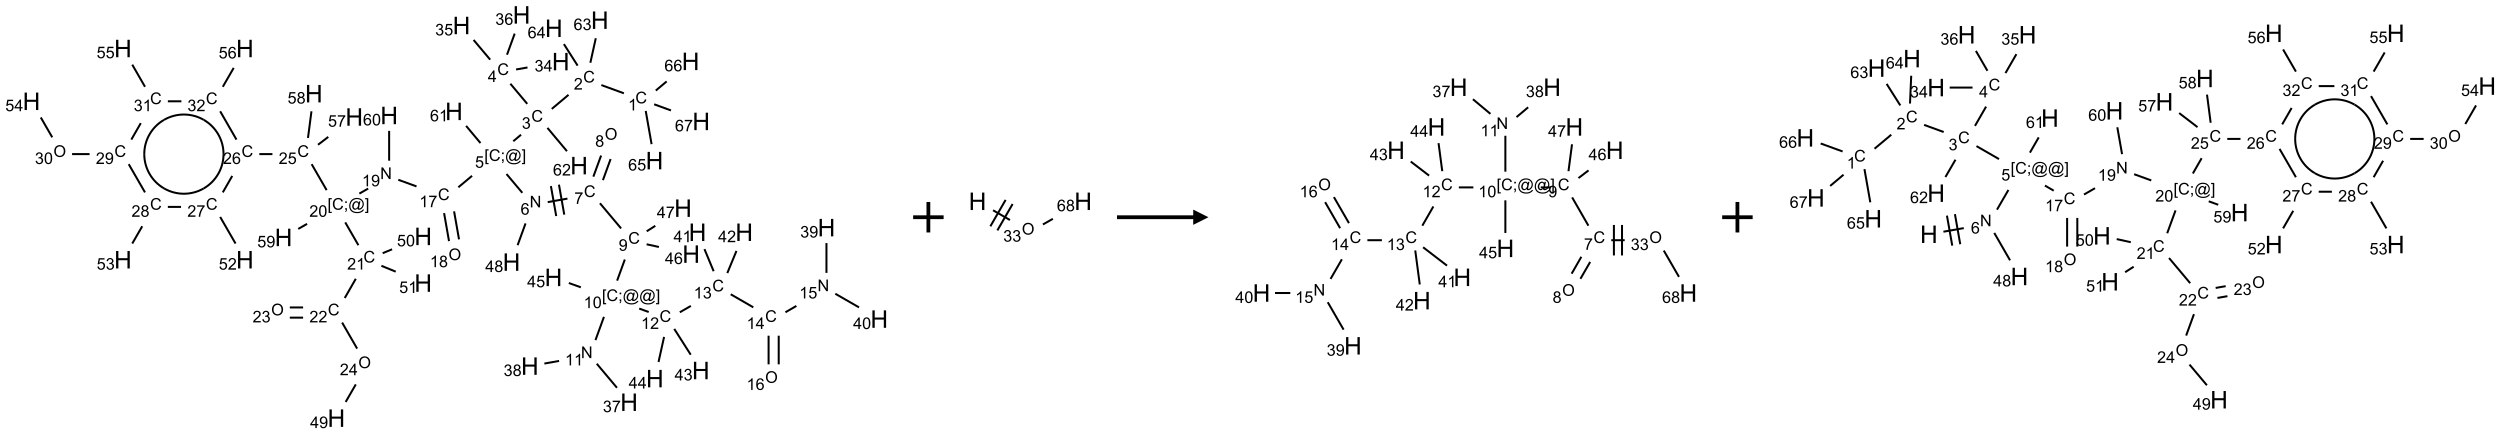 <?xml version="1.0" encoding="UTF-8"?>
<svg xmlns="http://www.w3.org/2000/svg" xmlns:xlink="http://www.w3.org/1999/xlink" width="1640" height="285" viewBox="0 0 1640 285">
<defs>
<g>
<g id="glyph-0-0">
<path d="M 1.332 0 L 1.332 -6.668 L 6.668 -6.668 L 6.668 0 Z M 1.5 -0.168 L 6.5 -0.168 L 6.5 -6.5 L 1.5 -6.5 Z M 1.5 -0.168 "/>
</g>
<g id="glyph-0-1">
<path d="M 6.27 -2.676 L 7.281 -2.422 C 7.07 -1.594 6.688 -0.961 6.137 -0.523 C 5.586 -0.086 4.914 0.129 4.121 0.129 C 3.297 0.129 2.629 -0.039 2.113 -0.371 C 1.598 -0.707 1.203 -1.191 0.934 -1.828 C 0.664 -2.465 0.531 -3.145 0.531 -3.875 C 0.531 -4.672 0.684 -5.363 0.988 -5.957 C 1.293 -6.547 1.723 -6.996 2.285 -7.305 C 2.844 -7.613 3.461 -7.766 4.137 -7.766 C 4.898 -7.766 5.543 -7.57 6.062 -7.184 C 6.582 -6.793 6.945 -6.246 7.152 -5.543 L 6.156 -5.309 C 5.98 -5.863 5.723 -6.266 5.387 -6.52 C 5.051 -6.773 4.625 -6.902 4.113 -6.902 C 3.527 -6.902 3.039 -6.762 2.645 -6.48 C 2.25 -6.199 1.973 -5.82 1.812 -5.348 C 1.652 -4.871 1.574 -4.383 1.574 -3.879 C 1.574 -3.23 1.668 -2.664 1.855 -2.18 C 2.047 -1.695 2.34 -1.332 2.738 -1.094 C 3.137 -0.855 3.57 -0.734 4.035 -0.734 C 4.602 -0.734 5.082 -0.898 5.473 -1.223 C 5.867 -1.551 6.133 -2.035 6.27 -2.676 Z M 6.27 -2.676 "/>
</g>
<g id="glyph-0-2">
<path d="M 3.973 0 L 3.035 0 L 3.035 -5.973 C 2.809 -5.758 2.516 -5.543 2.148 -5.328 C 1.781 -5.113 1.453 -4.953 1.16 -4.844 L 1.16 -5.75 C 1.684 -5.996 2.145 -6.297 2.535 -6.645 C 2.93 -6.996 3.207 -7.336 3.371 -7.668 L 3.973 -7.668 Z M 3.973 0 "/>
</g>
<g id="glyph-0-3">
<path d="M 5.371 -0.902 L 5.371 0 L 0.324 0 C 0.316 -0.227 0.352 -0.441 0.434 -0.652 C 0.562 -0.996 0.766 -1.332 1.051 -1.668 C 1.332 -2 1.742 -2.387 2.277 -2.824 C 3.105 -3.504 3.668 -4.043 3.957 -4.441 C 4.25 -4.84 4.395 -5.215 4.395 -5.566 C 4.395 -5.938 4.262 -6.254 3.996 -6.508 C 3.73 -6.762 3.387 -6.891 2.957 -6.891 C 2.508 -6.891 2.145 -6.754 1.875 -6.484 C 1.605 -6.215 1.469 -5.84 1.465 -5.359 L 0.5 -5.457 C 0.566 -6.176 0.812 -6.727 1.246 -7.102 C 1.676 -7.477 2.254 -7.668 2.98 -7.668 C 3.711 -7.668 4.293 -7.465 4.719 -7.059 C 5.145 -6.652 5.359 -6.148 5.359 -5.547 C 5.359 -5.242 5.297 -4.941 5.172 -4.645 C 5.047 -4.352 4.84 -4.039 4.551 -3.715 C 4.262 -3.387 3.777 -2.938 3.105 -2.371 C 2.543 -1.898 2.18 -1.578 2.02 -1.41 C 1.859 -1.242 1.73 -1.07 1.625 -0.902 Z M 5.371 -0.902 "/>
</g>
<g id="glyph-0-4">
<path d="M 0.449 -2.016 L 1.387 -2.141 C 1.492 -1.609 1.676 -1.227 1.934 -0.992 C 2.191 -0.758 2.508 -0.641 2.879 -0.641 C 3.32 -0.641 3.695 -0.793 3.996 -1.098 C 4.301 -1.402 4.453 -1.781 4.453 -2.234 C 4.453 -2.664 4.312 -3.02 4.031 -3.301 C 3.75 -3.578 3.391 -3.719 2.957 -3.719 C 2.781 -3.719 2.562 -3.684 2.297 -3.613 L 2.402 -4.438 C 2.465 -4.43 2.516 -4.426 2.551 -4.426 C 2.949 -4.426 3.312 -4.531 3.629 -4.738 C 3.949 -4.949 4.109 -5.27 4.109 -5.703 C 4.109 -6.047 3.992 -6.332 3.762 -6.559 C 3.527 -6.785 3.227 -6.895 2.859 -6.895 C 2.496 -6.895 2.191 -6.781 1.949 -6.551 C 1.707 -6.324 1.547 -5.98 1.48 -5.52 L 0.543 -5.688 C 0.656 -6.316 0.918 -6.805 1.324 -7.148 C 1.73 -7.492 2.234 -7.668 2.84 -7.668 C 3.254 -7.668 3.641 -7.578 3.988 -7.398 C 4.34 -7.219 4.609 -6.977 4.793 -6.668 C 4.98 -6.359 5.074 -6.031 5.074 -5.684 C 5.074 -5.352 4.984 -5.051 4.809 -4.781 C 4.629 -4.512 4.367 -4.297 4.02 -4.137 C 4.473 -4.031 4.824 -3.816 5.074 -3.488 C 5.324 -3.16 5.449 -2.75 5.449 -2.254 C 5.449 -1.59 5.203 -1.023 4.719 -0.559 C 4.234 -0.098 3.617 0.137 2.875 0.137 C 2.203 0.137 1.648 -0.062 1.207 -0.465 C 0.762 -0.863 0.512 -1.379 0.449 -2.016 Z M 0.449 -2.016 "/>
</g>
<g id="glyph-0-5">
<path d="M 3.449 0 L 3.449 -1.828 L 0.137 -1.828 L 0.137 -2.688 L 3.621 -7.637 L 4.387 -7.637 L 4.387 -2.688 L 5.418 -2.688 L 5.418 -1.828 L 4.387 -1.828 L 4.387 0 Z M 3.449 -2.688 L 3.449 -6.129 L 1.059 -2.688 Z M 3.449 -2.688 "/>
</g>
<g id="glyph-0-6">
<path d="M 0.441 -2 L 1.426 -2.082 C 1.5 -1.605 1.668 -1.242 1.934 -1.004 C 2.199 -0.762 2.52 -0.641 2.895 -0.641 C 3.348 -0.641 3.73 -0.812 4.043 -1.152 C 4.355 -1.492 4.512 -1.941 4.512 -2.504 C 4.512 -3.039 4.359 -3.461 4.059 -3.77 C 3.758 -4.078 3.367 -4.234 2.879 -4.234 C 2.578 -4.234 2.305 -4.164 2.062 -4.027 C 1.82 -3.891 1.629 -3.715 1.488 -3.496 L 0.609 -3.609 L 1.348 -7.531 L 5.145 -7.531 L 5.145 -6.637 L 2.098 -6.637 L 1.688 -4.582 C 2.145 -4.902 2.625 -5.062 3.129 -5.062 C 3.797 -5.062 4.359 -4.832 4.816 -4.371 C 5.277 -3.91 5.504 -3.312 5.504 -2.59 C 5.504 -1.898 5.305 -1.301 4.902 -0.797 C 4.41 -0.18 3.742 0.129 2.895 0.129 C 2.199 0.129 1.633 -0.062 1.195 -0.453 C 0.758 -0.844 0.504 -1.359 0.441 -2 Z M 0.441 -2 "/>
</g>
<g id="glyph-0-7">
<path d="M 5.309 -5.766 L 4.375 -5.691 C 4.293 -6.059 4.172 -6.328 4.02 -6.496 C 3.766 -6.762 3.453 -6.895 3.082 -6.895 C 2.785 -6.895 2.523 -6.812 2.297 -6.645 C 2 -6.43 1.77 -6.117 1.598 -5.703 C 1.43 -5.289 1.34 -4.703 1.332 -3.938 C 1.559 -4.281 1.836 -4.535 2.16 -4.703 C 2.488 -4.871 2.828 -4.953 3.188 -4.953 C 3.812 -4.953 4.344 -4.723 4.785 -4.262 C 5.223 -3.801 5.441 -3.207 5.441 -2.48 C 5.441 -2 5.34 -1.555 5.133 -1.145 C 4.926 -0.73 4.641 -0.418 4.281 -0.199 C 3.922 0.02 3.512 0.129 3.051 0.129 C 2.27 0.129 1.633 -0.156 1.141 -0.73 C 0.648 -1.305 0.402 -2.254 0.402 -3.574 C 0.402 -5.051 0.672 -6.121 1.219 -6.793 C 1.695 -7.375 2.336 -7.668 3.141 -7.668 C 3.742 -7.668 4.234 -7.5 4.617 -7.16 C 5 -6.824 5.23 -6.359 5.309 -5.766 Z M 1.48 -2.473 C 1.48 -2.152 1.547 -1.844 1.684 -1.547 C 1.82 -1.25 2.016 -1.027 2.262 -0.871 C 2.508 -0.719 2.766 -0.641 3.035 -0.641 C 3.434 -0.641 3.773 -0.801 4.059 -1.121 C 4.344 -1.441 4.484 -1.875 4.484 -2.422 C 4.484 -2.949 4.344 -3.367 4.062 -3.668 C 3.781 -3.973 3.426 -4.125 3 -4.125 C 2.578 -4.125 2.219 -3.973 1.922 -3.668 C 1.625 -3.363 1.48 -2.969 1.48 -2.473 Z M 1.48 -2.473 "/>
</g>
<g id="glyph-0-8">
<path d="M 0.723 2.121 L 0.723 -7.637 L 2.793 -7.637 L 2.793 -6.859 L 1.66 -6.859 L 1.66 1.344 L 2.793 1.344 L 2.793 2.121 Z M 0.723 2.121 "/>
</g>
<g id="glyph-0-9">
<path d="M 0.949 -4.465 L 0.949 -5.531 L 2.016 -5.531 L 2.016 -4.465 Z M 0.949 0 L 0.949 -1.066 L 2.016 -1.066 L 2.016 0 C 2.016 0.391 1.945 0.711 1.809 0.949 C 1.668 1.191 1.449 1.379 1.145 1.512 L 0.887 1.109 C 1.082 1.023 1.23 0.895 1.324 0.727 C 1.418 0.559 1.469 0.316 1.48 0 Z M 0.949 0 "/>
</g>
<g id="glyph-0-10">
<path d="M 6.047 -0.848 C 5.82 -0.59 5.57 -0.379 5.289 -0.223 C 5.008 -0.062 4.73 0.016 4.449 0.016 C 4.141 0.016 3.84 -0.074 3.547 -0.254 C 3.254 -0.434 3.02 -0.715 2.836 -1.09 C 2.652 -1.465 2.562 -1.875 2.562 -2.324 C 2.562 -2.875 2.703 -3.43 2.988 -3.98 C 3.27 -4.535 3.621 -4.953 4.043 -5.23 C 4.461 -5.508 4.871 -5.645 5.266 -5.645 C 5.566 -5.645 5.855 -5.566 6.129 -5.41 C 6.402 -5.25 6.641 -5.012 6.84 -4.688 L 7.016 -5.496 L 7.949 -5.496 L 7.199 -2 C 7.094 -1.516 7.043 -1.246 7.043 -1.191 C 7.043 -1.098 7.078 -1.02 7.148 -0.949 C 7.219 -0.883 7.305 -0.848 7.406 -0.848 C 7.59 -0.848 7.832 -0.953 8.129 -1.168 C 8.527 -1.445 8.84 -1.816 9.07 -2.285 C 9.301 -2.75 9.418 -3.234 9.418 -3.73 C 9.418 -4.309 9.27 -4.852 8.973 -5.355 C 8.676 -5.859 8.23 -6.262 7.645 -6.562 C 7.055 -6.863 6.406 -7.016 5.691 -7.016 C 4.879 -7.016 4.137 -6.824 3.465 -6.445 C 2.793 -6.066 2.273 -5.52 1.902 -4.809 C 1.535 -4.098 1.348 -3.34 1.348 -2.527 C 1.348 -1.676 1.535 -0.941 1.902 -0.328 C 2.273 0.285 2.809 0.742 3.508 1.035 C 4.207 1.328 4.984 1.473 5.832 1.473 C 6.742 1.473 7.504 1.32 8.121 1.016 C 8.734 0.711 9.195 0.34 9.5 -0.098 L 10.441 -0.098 C 10.266 0.266 9.961 0.637 9.531 1.016 C 9.102 1.395 8.59 1.695 7.996 1.914 C 7.402 2.133 6.688 2.246 5.848 2.246 C 5.078 2.246 4.367 2.145 3.715 1.949 C 3.066 1.75 2.512 1.453 2.051 1.055 C 1.594 0.656 1.25 0.199 1.016 -0.316 C 0.723 -0.973 0.578 -1.684 0.578 -2.441 C 0.578 -3.289 0.75 -4.098 1.098 -4.863 C 1.523 -5.805 2.125 -6.527 2.902 -7.027 C 3.684 -7.527 4.629 -7.777 5.738 -7.777 C 6.602 -7.777 7.375 -7.602 8.059 -7.246 C 8.746 -6.895 9.285 -6.371 9.684 -5.672 C 10.02 -5.07 10.188 -4.418 10.188 -3.715 C 10.188 -2.707 9.832 -1.812 9.125 -1.031 C 8.492 -0.328 7.801 0.02 7.051 0.02 C 6.812 0.02 6.617 -0.016 6.473 -0.09 C 6.324 -0.16 6.215 -0.266 6.145 -0.402 C 6.102 -0.488 6.066 -0.637 6.047 -0.848 Z M 3.527 -2.262 C 3.527 -1.785 3.641 -1.414 3.863 -1.152 C 4.09 -0.887 4.348 -0.754 4.641 -0.754 C 4.836 -0.754 5.039 -0.812 5.254 -0.93 C 5.469 -1.047 5.676 -1.219 5.871 -1.449 C 6.066 -1.676 6.23 -1.969 6.355 -2.32 C 6.48 -2.672 6.543 -3.027 6.543 -3.379 C 6.543 -3.852 6.426 -4.219 6.191 -4.48 C 5.957 -4.738 5.672 -4.871 5.332 -4.871 C 5.109 -4.871 4.902 -4.812 4.707 -4.699 C 4.512 -4.586 4.32 -4.406 4.137 -4.156 C 3.953 -3.906 3.805 -3.602 3.691 -3.246 C 3.582 -2.887 3.527 -2.559 3.527 -2.262 Z M 3.527 -2.262 "/>
</g>
<g id="glyph-0-11">
<path d="M 2.27 2.121 L 0.203 2.121 L 0.203 1.344 L 1.332 1.344 L 1.332 -6.859 L 0.203 -6.859 L 0.203 -7.637 L 2.27 -7.637 Z M 2.27 2.121 "/>
</g>
<g id="glyph-0-12">
<path d="M 0.812 0 L 0.812 -7.637 L 1.848 -7.637 L 5.859 -1.641 L 5.859 -7.637 L 6.828 -7.637 L 6.828 0 L 5.793 0 L 1.781 -6 L 1.781 0 Z M 0.812 0 "/>
</g>
<g id="glyph-0-13">
<path d="M 0.504 -6.637 L 0.504 -7.535 L 5.449 -7.535 L 5.449 -6.809 C 4.961 -6.289 4.48 -5.602 4.004 -4.746 C 3.527 -3.887 3.156 -3.004 2.895 -2.098 C 2.707 -1.461 2.59 -0.762 2.535 0 L 1.574 0 C 1.582 -0.602 1.703 -1.328 1.926 -2.176 C 2.152 -3.027 2.477 -3.848 2.898 -4.637 C 3.32 -5.426 3.77 -6.094 4.246 -6.637 Z M 0.504 -6.637 "/>
</g>
<g id="glyph-0-14">
<path d="M 0.516 -3.719 C 0.516 -4.984 0.855 -5.977 1.535 -6.695 C 2.215 -7.414 3.094 -7.77 4.172 -7.77 C 4.875 -7.77 5.512 -7.602 6.078 -7.266 C 6.645 -6.93 7.074 -6.461 7.371 -5.855 C 7.668 -5.254 7.816 -4.57 7.816 -3.809 C 7.816 -3.035 7.66 -2.34 7.348 -1.73 C 7.035 -1.117 6.594 -0.656 6.02 -0.34 C 5.449 -0.027 4.828 0.129 4.168 0.129 C 3.449 0.129 2.805 -0.043 2.238 -0.391 C 1.672 -0.738 1.246 -1.211 0.953 -1.812 C 0.66 -2.414 0.516 -3.047 0.516 -3.719 Z M 1.559 -3.703 C 1.559 -2.781 1.805 -2.059 2.301 -1.527 C 2.793 -1 3.414 -0.734 4.16 -0.734 C 4.922 -0.734 5.547 -1 6.039 -1.535 C 6.531 -2.07 6.777 -2.828 6.777 -3.812 C 6.777 -4.434 6.672 -4.977 6.461 -5.441 C 6.25 -5.902 5.945 -6.262 5.539 -6.52 C 5.133 -6.773 4.68 -6.902 4.176 -6.902 C 3.461 -6.902 2.848 -6.656 2.332 -6.164 C 1.816 -5.672 1.559 -4.852 1.559 -3.703 Z M 1.559 -3.703 "/>
</g>
<g id="glyph-0-15">
<path d="M 1.887 -4.141 C 1.496 -4.281 1.207 -4.484 1.02 -4.75 C 0.832 -5.016 0.738 -5.328 0.738 -5.699 C 0.738 -6.254 0.938 -6.719 1.34 -7.098 C 1.738 -7.477 2.27 -7.668 2.934 -7.668 C 3.598 -7.668 4.137 -7.473 4.543 -7.086 C 4.949 -6.699 5.152 -6.227 5.152 -5.672 C 5.152 -5.316 5.059 -5.008 4.871 -4.746 C 4.688 -4.484 4.406 -4.281 4.027 -4.141 C 4.496 -3.988 4.852 -3.742 5.098 -3.402 C 5.34 -3.062 5.465 -2.656 5.465 -2.184 C 5.465 -1.531 5.234 -0.98 4.77 -0.535 C 4.309 -0.09 3.703 0.129 2.949 0.129 C 2.195 0.129 1.586 -0.094 1.125 -0.539 C 0.664 -0.984 0.434 -1.543 0.434 -2.207 C 0.434 -2.703 0.559 -3.121 0.809 -3.457 C 1.062 -3.793 1.422 -4.02 1.887 -4.141 Z M 1.699 -5.73 C 1.699 -5.367 1.812 -5.074 2.047 -4.844 C 2.281 -4.613 2.582 -4.5 2.953 -4.5 C 3.312 -4.5 3.609 -4.613 3.84 -4.84 C 4.07 -5.066 4.188 -5.348 4.188 -5.676 C 4.188 -6.02 4.07 -6.309 3.832 -6.543 C 3.594 -6.777 3.297 -6.895 2.941 -6.895 C 2.586 -6.895 2.289 -6.781 2.051 -6.551 C 1.816 -6.324 1.699 -6.047 1.699 -5.73 Z M 1.395 -2.203 C 1.395 -1.938 1.461 -1.676 1.586 -1.426 C 1.711 -1.176 1.902 -0.984 2.152 -0.848 C 2.402 -0.711 2.672 -0.641 2.957 -0.641 C 3.406 -0.641 3.777 -0.785 4.066 -1.074 C 4.359 -1.363 4.504 -1.727 4.504 -2.172 C 4.504 -2.625 4.355 -2.996 4.055 -3.293 C 3.754 -3.586 3.379 -3.734 2.926 -3.734 C 2.484 -3.734 2.121 -3.59 1.832 -3.297 C 1.543 -3.004 1.395 -2.641 1.395 -2.203 Z M 1.395 -2.203 "/>
</g>
<g id="glyph-0-16">
<path d="M 0.582 -1.766 L 1.484 -1.848 C 1.562 -1.426 1.707 -1.117 1.922 -0.926 C 2.137 -0.734 2.414 -0.641 2.75 -0.641 C 3.039 -0.641 3.289 -0.707 3.508 -0.84 C 3.727 -0.973 3.902 -1.148 4.043 -1.367 C 4.18 -1.586 4.297 -1.887 4.391 -2.262 C 4.484 -2.637 4.531 -3.016 4.531 -3.406 C 4.531 -3.449 4.531 -3.512 4.527 -3.594 C 4.34 -3.297 4.082 -3.055 3.758 -2.867 C 3.434 -2.68 3.082 -2.59 2.703 -2.59 C 2.07 -2.59 1.535 -2.816 1.098 -3.277 C 0.66 -3.734 0.441 -4.34 0.441 -5.09 C 0.441 -5.863 0.672 -6.484 1.129 -6.957 C 1.586 -7.43 2.156 -7.668 2.844 -7.668 C 3.34 -7.668 3.793 -7.531 4.207 -7.266 C 4.617 -7 4.93 -6.617 5.145 -6.121 C 5.355 -5.629 5.465 -4.91 5.465 -3.973 C 5.465 -2.996 5.359 -2.223 5.145 -1.645 C 4.934 -1.066 4.617 -0.625 4.199 -0.324 C 3.781 -0.02 3.293 0.129 2.73 0.129 C 2.133 0.129 1.645 -0.035 1.266 -0.367 C 0.887 -0.699 0.66 -1.164 0.582 -1.766 Z M 4.422 -5.137 C 4.422 -5.676 4.277 -6.102 3.992 -6.418 C 3.707 -6.734 3.359 -6.891 2.957 -6.891 C 2.543 -6.891 2.18 -6.719 1.871 -6.379 C 1.562 -6.039 1.406 -5.598 1.406 -5.059 C 1.406 -4.57 1.555 -4.176 1.848 -3.871 C 2.141 -3.566 2.5 -3.418 2.934 -3.418 C 3.367 -3.418 3.723 -3.57 4.004 -3.871 C 4.281 -4.176 4.422 -4.598 4.422 -5.137 Z M 4.422 -5.137 "/>
</g>
<g id="glyph-0-17">
<path d="M 0.441 -3.766 C 0.441 -4.668 0.535 -5.395 0.723 -5.945 C 0.906 -6.496 1.184 -6.922 1.551 -7.219 C 1.918 -7.516 2.375 -7.668 2.934 -7.668 C 3.344 -7.668 3.703 -7.586 4.012 -7.418 C 4.32 -7.254 4.574 -7.016 4.777 -6.707 C 4.977 -6.395 5.137 -6.016 5.25 -5.57 C 5.363 -5.125 5.422 -4.523 5.422 -3.766 C 5.422 -2.871 5.328 -2.148 5.145 -1.598 C 4.961 -1.047 4.688 -0.621 4.32 -0.32 C 3.953 -0.02 3.492 0.129 2.934 0.129 C 2.195 0.129 1.617 -0.133 1.199 -0.66 C 0.695 -1.297 0.441 -2.332 0.441 -3.766 Z M 1.406 -3.766 C 1.406 -2.512 1.555 -1.68 1.848 -1.262 C 2.141 -0.848 2.5 -0.641 2.934 -0.641 C 3.363 -0.641 3.727 -0.848 4.02 -1.266 C 4.312 -1.684 4.457 -2.516 4.457 -3.766 C 4.457 -5.023 4.312 -5.859 4.02 -6.27 C 3.727 -6.684 3.359 -6.891 2.922 -6.891 C 2.492 -6.891 2.148 -6.707 1.891 -6.344 C 1.566 -5.879 1.406 -5.02 1.406 -3.766 Z M 1.406 -3.766 "/>
</g>
<g id="glyph-1-0">
<path d="M 2 0 L 2 -10 L 10 -10 L 10 0 Z M 2.25 -0.25 L 9.75 -0.25 L 9.75 -9.75 L 2.25 -9.75 Z M 2.25 -0.25 "/>
</g>
<g id="glyph-1-1">
<path d="M 1.281 0 L 1.281 -11.453 L 2.797 -11.453 L 2.797 -6.75 L 8.75 -6.75 L 8.75 -11.453 L 10.266 -11.453 L 10.266 0 L 8.75 0 L 8.75 -5.398 L 2.797 -5.398 L 2.797 0 Z M 1.281 0 "/>
</g>
</g>
</defs>
<path fill="none" stroke-width="0.033" stroke-linecap="butt" stroke-linejoin="miter" stroke="rgb(0%, 0%, 0%)" stroke-opacity="1" stroke-miterlimit="10" d="M 9.716 1.286 L 9.346 1.151 " transform="matrix(40, 0, 0, 40, 20.637, 9.771)"/>
<path fill="none" stroke-width="0.033" stroke-linecap="butt" stroke-linejoin="miter" stroke="rgb(0%, 0%, 0%)" stroke-opacity="1" stroke-miterlimit="10" d="M 8.808 1.311 L 8.533 1.542 " transform="matrix(40, 0, 0, 40, 20.637, 9.771)"/>
<path fill="none" stroke-width="0.033" stroke-linecap="butt" stroke-linejoin="miter" stroke="rgb(0%, 0%, 0%)" stroke-opacity="1" stroke-miterlimit="10" d="M 8.131 1.459 L 7.854 1.129 " transform="matrix(40, 0, 0, 40, 20.637, 9.771)"/>
<path fill="none" stroke-width="0.033" stroke-linecap="butt" stroke-linejoin="miter" stroke="rgb(0%, 0%, 0%)" stroke-opacity="1" stroke-miterlimit="10" d="M 7.948 0.895 L 8.135 0.862 " transform="matrix(40, 0, 0, 40, 20.637, 9.771)"/>
<path fill="none" stroke-width="0.033" stroke-linecap="butt" stroke-linejoin="miter" stroke="rgb(0%, 0%, 0%)" stroke-opacity="1" stroke-miterlimit="10" d="M 7.523 0.734 L 7.251 0.411 " transform="matrix(40, 0, 0, 40, 20.637, 9.771)"/>
<path fill="none" stroke-width="0.033" stroke-linecap="butt" stroke-linejoin="miter" stroke="rgb(0%, 0%, 0%)" stroke-opacity="1" stroke-miterlimit="10" d="M 7.799 0.653 L 7.925 0.307 " transform="matrix(40, 0, 0, 40, 20.637, 9.771)"/>
<path fill="none" stroke-width="0.033" stroke-linecap="butt" stroke-linejoin="miter" stroke="rgb(0%, 0%, 0%)" stroke-opacity="1" stroke-miterlimit="10" d="M 8.029 1.965 L 7.902 2.072 " transform="matrix(40, 0, 0, 40, 20.637, 9.771)"/>
<path fill="none" stroke-width="0.033" stroke-linecap="butt" stroke-linejoin="miter" stroke="rgb(0%, 0%, 0%)" stroke-opacity="1" stroke-miterlimit="10" d="M 7.791 2.61 L 8.05 2.918 " transform="matrix(40, 0, 0, 40, 20.637, 9.771)"/>
<path fill="none" stroke-width="0.033" stroke-linecap="butt" stroke-linejoin="miter" stroke="rgb(0%, 0%, 0%)" stroke-opacity="1" stroke-miterlimit="10" d="M 8.467 3.07 L 8.79 3.013 " transform="matrix(40, 0, 0, 40, 20.637, 9.771)"/>
<path fill="none" stroke-width="0.033" stroke-linecap="butt" stroke-linejoin="miter" stroke="rgb(0%, 0%, 0%)" stroke-opacity="1" stroke-miterlimit="10" d="M 8.738 3.276 L 8.651 2.784 " transform="matrix(40, 0, 0, 40, 20.637, 9.771)"/>
<path fill="none" stroke-width="0.033" stroke-linecap="butt" stroke-linejoin="miter" stroke="rgb(0%, 0%, 0%)" stroke-opacity="1" stroke-miterlimit="10" d="M 8.606 3.299 L 8.519 2.807 " transform="matrix(40, 0, 0, 40, 20.637, 9.771)"/>
<path fill="none" stroke-width="0.033" stroke-linecap="butt" stroke-linejoin="miter" stroke="rgb(0%, 0%, 0%)" stroke-opacity="1" stroke-miterlimit="10" d="M 9.372 2.71 L 9.498 2.364 " transform="matrix(40, 0, 0, 40, 20.637, 9.771)"/>
<path fill="none" stroke-width="0.033" stroke-linecap="butt" stroke-linejoin="miter" stroke="rgb(0%, 0%, 0%)" stroke-opacity="1" stroke-miterlimit="10" d="M 9.215 2.653 L 9.342 2.307 " transform="matrix(40, 0, 0, 40, 20.637, 9.771)"/>
<path fill="none" stroke-width="0.033" stroke-linecap="butt" stroke-linejoin="miter" stroke="rgb(0%, 0%, 0%)" stroke-opacity="1" stroke-miterlimit="10" d="M 9.323 3.089 L 9.67 3.502 " transform="matrix(40, 0, 0, 40, 20.637, 9.771)"/>
<path fill="none" stroke-width="0.033" stroke-linecap="butt" stroke-linejoin="miter" stroke="rgb(0%, 0%, 0%)" stroke-opacity="1" stroke-miterlimit="10" d="M 9.731 4.012 L 9.605 4.358 " transform="matrix(40, 0, 0, 40, 20.637, 9.771)"/>
<path fill="none" stroke-width="0.033" stroke-linecap="butt" stroke-linejoin="miter" stroke="rgb(0%, 0%, 0%)" stroke-opacity="1" stroke-miterlimit="10" d="M 9.389 4.952 L 9.25 5.333 " transform="matrix(40, 0, 0, 40, 20.637, 9.771)"/>
<path fill="none" stroke-width="0.033" stroke-linecap="butt" stroke-linejoin="miter" stroke="rgb(0%, 0%, 0%)" stroke-opacity="1" stroke-miterlimit="10" d="M 9.271 5.721 L 9.602 6.115 " transform="matrix(40, 0, 0, 40, 20.637, 9.771)"/>
<path fill="none" stroke-width="0.033" stroke-linecap="butt" stroke-linejoin="miter" stroke="rgb(0%, 0%, 0%)" stroke-opacity="1" stroke-miterlimit="10" d="M 8.653 5.675 L 8.412 5.718 " transform="matrix(40, 0, 0, 40, 20.637, 9.771)"/>
<path fill="none" stroke-width="0.033" stroke-linecap="butt" stroke-linejoin="miter" stroke="rgb(0%, 0%, 0%)" stroke-opacity="1" stroke-miterlimit="10" d="M 9.967 4.816 L 10.123 4.873 " transform="matrix(40, 0, 0, 40, 20.637, 9.771)"/>
<path fill="none" stroke-width="0.033" stroke-linecap="butt" stroke-linejoin="miter" stroke="rgb(0%, 0%, 0%)" stroke-opacity="1" stroke-miterlimit="10" d="M 10.633 4.877 L 10.814 4.773 " transform="matrix(40, 0, 0, 40, 20.637, 9.771)"/>
<path fill="none" stroke-width="0.033" stroke-linecap="butt" stroke-linejoin="miter" stroke="rgb(0%, 0%, 0%)" stroke-opacity="1" stroke-miterlimit="10" d="M 11.468 4.582 L 11.838 4.796 " transform="matrix(40, 0, 0, 40, 20.637, 9.771)"/>
<path fill="none" stroke-width="0.033" stroke-linecap="butt" stroke-linejoin="miter" stroke="rgb(0%, 0%, 0%)" stroke-opacity="1" stroke-miterlimit="10" d="M 12.365 4.877 L 12.545 4.773 " transform="matrix(40, 0, 0, 40, 20.637, 9.771)"/>
<path fill="none" stroke-width="0.033" stroke-linecap="butt" stroke-linejoin="miter" stroke="rgb(0%, 0%, 0%)" stroke-opacity="1" stroke-miterlimit="10" d="M 13.038 4.231 L 13.038 3.742 " transform="matrix(40, 0, 0, 40, 20.637, 9.771)"/>
<path fill="none" stroke-width="0.033" stroke-linecap="butt" stroke-linejoin="miter" stroke="rgb(0%, 0%, 0%)" stroke-opacity="1" stroke-miterlimit="10" d="M 13.183 4.573 L 13.572 4.797 " transform="matrix(40, 0, 0, 40, 20.637, 9.771)"/>
<path fill="none" stroke-width="0.033" stroke-linecap="butt" stroke-linejoin="miter" stroke="rgb(0%, 0%, 0%)" stroke-opacity="1" stroke-miterlimit="10" d="M 12.089 5.261 L 12.089 5.731 " transform="matrix(40, 0, 0, 40, 20.637, 9.771)"/>
<path fill="none" stroke-width="0.033" stroke-linecap="butt" stroke-linejoin="miter" stroke="rgb(0%, 0%, 0%)" stroke-opacity="1" stroke-miterlimit="10" d="M 12.255 5.261 L 12.255 5.731 " transform="matrix(40, 0, 0, 40, 20.637, 9.771)"/>
<path fill="none" stroke-width="0.033" stroke-linecap="butt" stroke-linejoin="miter" stroke="rgb(0%, 0%, 0%)" stroke-opacity="1" stroke-miterlimit="10" d="M 11.188 4.204 L 11.037 3.841 " transform="matrix(40, 0, 0, 40, 20.637, 9.771)"/>
<path fill="none" stroke-width="0.033" stroke-linecap="butt" stroke-linejoin="miter" stroke="rgb(0%, 0%, 0%)" stroke-opacity="1" stroke-miterlimit="10" d="M 11.412 4.234 L 11.562 3.871 " transform="matrix(40, 0, 0, 40, 20.637, 9.771)"/>
<path fill="none" stroke-width="0.033" stroke-linecap="butt" stroke-linejoin="miter" stroke="rgb(0%, 0%, 0%)" stroke-opacity="1" stroke-miterlimit="10" d="M 10.542 5.15 L 10.812 5.573 " transform="matrix(40, 0, 0, 40, 20.637, 9.771)"/>
<path fill="none" stroke-width="0.033" stroke-linecap="butt" stroke-linejoin="miter" stroke="rgb(0%, 0%, 0%)" stroke-opacity="1" stroke-miterlimit="10" d="M 10.375 5.281 L 10.284 5.692 " transform="matrix(40, 0, 0, 40, 20.637, 9.771)"/>
<path fill="none" stroke-width="0.033" stroke-linecap="butt" stroke-linejoin="miter" stroke="rgb(0%, 0%, 0%)" stroke-opacity="1" stroke-miterlimit="10" d="M 9.01 4.468 L 8.813 4.397 " transform="matrix(40, 0, 0, 40, 20.637, 9.771)"/>
<path fill="none" stroke-width="0.033" stroke-linecap="butt" stroke-linejoin="miter" stroke="rgb(0%, 0%, 0%)" stroke-opacity="1" stroke-miterlimit="10" d="M 10.089 3.762 L 10.29 3.806 " transform="matrix(40, 0, 0, 40, 20.637, 9.771)"/>
<path fill="none" stroke-width="0.033" stroke-linecap="butt" stroke-linejoin="miter" stroke="rgb(0%, 0%, 0%)" stroke-opacity="1" stroke-miterlimit="10" d="M 10.09 3.549 L 10.231 3.459 " transform="matrix(40, 0, 0, 40, 20.637, 9.771)"/>
<path fill="none" stroke-width="0.033" stroke-linecap="butt" stroke-linejoin="miter" stroke="rgb(0%, 0%, 0%)" stroke-opacity="1" stroke-miterlimit="10" d="M 8.103 3.42 L 7.973 3.777 " transform="matrix(40, 0, 0, 40, 20.637, 9.771)"/>
<path fill="none" stroke-width="0.033" stroke-linecap="butt" stroke-linejoin="miter" stroke="rgb(0%, 0%, 0%)" stroke-opacity="1" stroke-miterlimit="10" d="M 7.226 2.639 L 7.001 2.827 " transform="matrix(40, 0, 0, 40, 20.637, 9.771)"/>
<path fill="none" stroke-width="0.033" stroke-linecap="butt" stroke-linejoin="miter" stroke="rgb(0%, 0%, 0%)" stroke-opacity="1" stroke-miterlimit="10" d="M 6.767 3.251 L 6.848 3.71 " transform="matrix(40, 0, 0, 40, 20.637, 9.771)"/>
<path fill="none" stroke-width="0.033" stroke-linecap="butt" stroke-linejoin="miter" stroke="rgb(0%, 0%, 0%)" stroke-opacity="1" stroke-miterlimit="10" d="M 6.931 3.222 L 7.012 3.681 " transform="matrix(40, 0, 0, 40, 20.637, 9.771)"/>
<path fill="none" stroke-width="0.033" stroke-linecap="butt" stroke-linejoin="miter" stroke="rgb(0%, 0%, 0%)" stroke-opacity="1" stroke-miterlimit="10" d="M 6.315 2.813 L 6.016 2.704 " transform="matrix(40, 0, 0, 40, 20.637, 9.771)"/>
<path fill="none" stroke-width="0.033" stroke-linecap="butt" stroke-linejoin="miter" stroke="rgb(0%, 0%, 0%)" stroke-opacity="1" stroke-miterlimit="10" d="M 5.522 2.848 L 5.377 2.931 " transform="matrix(40, 0, 0, 40, 20.637, 9.771)"/>
<path fill="none" stroke-width="0.033" stroke-linecap="butt" stroke-linejoin="miter" stroke="rgb(0%, 0%, 0%)" stroke-opacity="1" stroke-miterlimit="10" d="M 5.146 3.403 L 5.362 3.777 " transform="matrix(40, 0, 0, 40, 20.637, 9.771)"/>
<path fill="none" stroke-width="0.033" stroke-linecap="butt" stroke-linejoin="miter" stroke="rgb(0%, 0%, 0%)" stroke-opacity="1" stroke-miterlimit="10" d="M 5.319 4.328 L 5.138 4.643 " transform="matrix(40, 0, 0, 40, 20.637, 9.771)"/>
<path fill="none" stroke-width="0.033" stroke-linecap="butt" stroke-linejoin="miter" stroke="rgb(0%, 0%, 0%)" stroke-opacity="1" stroke-miterlimit="10" d="M 4.455 4.798 L 4.237 4.798 " transform="matrix(40, 0, 0, 40, 20.637, 9.771)"/>
<path fill="none" stroke-width="0.033" stroke-linecap="butt" stroke-linejoin="miter" stroke="rgb(0%, 0%, 0%)" stroke-opacity="1" stroke-miterlimit="10" d="M 4.455 4.965 L 4.237 4.965 " transform="matrix(40, 0, 0, 40, 20.637, 9.771)"/>
<path fill="none" stroke-width="0.033" stroke-linecap="butt" stroke-linejoin="miter" stroke="rgb(0%, 0%, 0%)" stroke-opacity="1" stroke-miterlimit="10" d="M 5.095 5.046 L 5.341 5.473 " transform="matrix(40, 0, 0, 40, 20.637, 9.771)"/>
<path fill="none" stroke-width="0.033" stroke-linecap="butt" stroke-linejoin="miter" stroke="rgb(0%, 0%, 0%)" stroke-opacity="1" stroke-miterlimit="10" d="M 5.319 6.06 L 5.153 6.348 " transform="matrix(40, 0, 0, 40, 20.637, 9.771)"/>
<path fill="none" stroke-width="0.033" stroke-linecap="butt" stroke-linejoin="miter" stroke="rgb(0%, 0%, 0%)" stroke-opacity="1" stroke-miterlimit="10" d="M 5.76 3.908 L 5.914 3.844 " transform="matrix(40, 0, 0, 40, 20.637, 9.771)"/>
<path fill="none" stroke-width="0.033" stroke-linecap="butt" stroke-linejoin="miter" stroke="rgb(0%, 0%, 0%)" stroke-opacity="1" stroke-miterlimit="10" d="M 5.739 4.115 L 5.974 4.211 " transform="matrix(40, 0, 0, 40, 20.637, 9.771)"/>
<path fill="none" stroke-width="0.033" stroke-linecap="butt" stroke-linejoin="miter" stroke="rgb(0%, 0%, 0%)" stroke-opacity="1" stroke-miterlimit="10" d="M 4.841 2.874 L 4.595 2.448 " transform="matrix(40, 0, 0, 40, 20.637, 9.771)"/>
<path fill="none" stroke-width="0.033" stroke-linecap="butt" stroke-linejoin="miter" stroke="rgb(0%, 0%, 0%)" stroke-opacity="1" stroke-miterlimit="10" d="M 3.952 2.283 L 3.737 2.283 " transform="matrix(40, 0, 0, 40, 20.637, 9.771)"/>
<path fill="none" stroke-width="0.033" stroke-linecap="butt" stroke-linejoin="miter" stroke="rgb(0%, 0%, 0%)" stroke-opacity="1" stroke-miterlimit="10" d="M 3.293 2.641 L 3.138 2.911 " transform="matrix(40, 0, 0, 40, 20.637, 9.771)"/>
<path fill="none" stroke-width="0.033" stroke-linecap="butt" stroke-linejoin="miter" stroke="rgb(0%, 0%, 0%)" stroke-opacity="1" stroke-miterlimit="10" d="M 3.095 3.314 L 3.347 3.75 " transform="matrix(40, 0, 0, 40, 20.637, 9.771)"/>
<path fill="none" stroke-width="0.033" stroke-linecap="butt" stroke-linejoin="miter" stroke="rgb(0%, 0%, 0%)" stroke-opacity="1" stroke-miterlimit="10" d="M 2.453 3.149 L 2.237 3.149 " transform="matrix(40, 0, 0, 40, 20.637, 9.771)"/>
<path fill="none" stroke-width="0.033" stroke-linecap="butt" stroke-linejoin="miter" stroke="rgb(0%, 0%, 0%)" stroke-opacity="1" stroke-miterlimit="10" d="M 1.817 3.466 L 1.653 3.75 " transform="matrix(40, 0, 0, 40, 20.637, 9.771)"/>
<path fill="none" stroke-width="0.033" stroke-linecap="butt" stroke-linejoin="miter" stroke="rgb(0%, 0%, 0%)" stroke-opacity="1" stroke-miterlimit="10" d="M 1.862 2.911 L 1.595 2.448 " transform="matrix(40, 0, 0, 40, 20.637, 9.771)"/>
<path fill="none" stroke-width="0.033" stroke-linecap="butt" stroke-linejoin="miter" stroke="rgb(0%, 0%, 0%)" stroke-opacity="1" stroke-miterlimit="10" d="M 0.953 2.283 L 0.666 2.283 " transform="matrix(40, 0, 0, 40, 20.637, 9.771)"/>
<path fill="none" stroke-width="0.033" stroke-linecap="butt" stroke-linejoin="miter" stroke="rgb(0%, 0%, 0%)" stroke-opacity="1" stroke-miterlimit="10" d="M 0.341 2.008 L 0.153 1.682 " transform="matrix(40, 0, 0, 40, 20.637, 9.771)"/>
<path fill="none" stroke-width="0.033" stroke-linecap="butt" stroke-linejoin="miter" stroke="rgb(0%, 0%, 0%)" stroke-opacity="1" stroke-miterlimit="10" d="M 1.638 2.045 L 1.793 1.775 " transform="matrix(40, 0, 0, 40, 20.637, 9.771)"/>
<path fill="none" stroke-width="0.033" stroke-linecap="butt" stroke-linejoin="miter" stroke="rgb(0%, 0%, 0%)" stroke-opacity="1" stroke-miterlimit="10" d="M 1.862 1.179 L 1.653 0.816 " transform="matrix(40, 0, 0, 40, 20.637, 9.771)"/>
<path fill="none" stroke-width="0.033" stroke-linecap="butt" stroke-linejoin="miter" stroke="rgb(0%, 0%, 0%)" stroke-opacity="1" stroke-miterlimit="10" d="M 2.237 1.417 L 2.459 1.417 " transform="matrix(40, 0, 0, 40, 20.637, 9.771)"/>
<path fill="none" stroke-width="0.033" stroke-linecap="butt" stroke-linejoin="miter" stroke="rgb(0%, 0%, 0%)" stroke-opacity="1" stroke-miterlimit="10" d="M 3.095 1.581 L 3.362 2.045 " transform="matrix(40, 0, 0, 40, 20.637, 9.771)"/>
<path fill="none" stroke-width="0.033" stroke-linecap="butt" stroke-linejoin="miter" stroke="rgb(0%, 0%, 0%)" stroke-opacity="1" stroke-miterlimit="10" d="M 3.138 1.179 L 3.317 0.869 " transform="matrix(40, 0, 0, 40, 20.637, 9.771)"/>
<path fill="none" stroke-width="0.033" stroke-linecap="butt" stroke-linejoin="miter" stroke="rgb(0%, 0%, 0%)" stroke-opacity="1" stroke-miterlimit="10" d="M 4.699 2.13 L 4.868 2.001 " transform="matrix(40, 0, 0, 40, 20.637, 9.771)"/>
<path fill="none" stroke-width="0.033" stroke-linecap="butt" stroke-linejoin="miter" stroke="rgb(0%, 0%, 0%)" stroke-opacity="1" stroke-miterlimit="10" d="M 4.535 2.018 L 4.592 1.581 " transform="matrix(40, 0, 0, 40, 20.637, 9.771)"/>
<path fill="none" stroke-width="0.033" stroke-linecap="butt" stroke-linejoin="miter" stroke="rgb(0%, 0%, 0%)" stroke-opacity="1" stroke-miterlimit="10" d="M 4.52 3.427 L 4.375 3.51 " transform="matrix(40, 0, 0, 40, 20.637, 9.771)"/>
<path fill="none" stroke-width="0.033" stroke-linecap="butt" stroke-linejoin="miter" stroke="rgb(0%, 0%, 0%)" stroke-opacity="1" stroke-miterlimit="10" d="M 5.866 2.391 L 5.866 1.902 " transform="matrix(40, 0, 0, 40, 20.637, 9.771)"/>
<path fill="none" stroke-width="0.033" stroke-linecap="butt" stroke-linejoin="miter" stroke="rgb(0%, 0%, 0%)" stroke-opacity="1" stroke-miterlimit="10" d="M 7.364 2.102 L 7.128 1.82 " transform="matrix(40, 0, 0, 40, 20.637, 9.771)"/>
<path fill="none" stroke-width="0.033" stroke-linecap="butt" stroke-linejoin="miter" stroke="rgb(0%, 0%, 0%)" stroke-opacity="1" stroke-miterlimit="10" d="M 8.462 1.853 L 8.782 2.235 " transform="matrix(40, 0, 0, 40, 20.637, 9.771)"/>
<path fill="none" stroke-width="0.033" stroke-linecap="butt" stroke-linejoin="miter" stroke="rgb(0%, 0%, 0%)" stroke-opacity="1" stroke-miterlimit="10" d="M 9.166 0.785 L 9.255 0.383 " transform="matrix(40, 0, 0, 40, 20.637, 9.771)"/>
<path fill="none" stroke-width="0.033" stroke-linecap="butt" stroke-linejoin="miter" stroke="rgb(0%, 0%, 0%)" stroke-opacity="1" stroke-miterlimit="10" d="M 8.957 0.832 L 8.732 0.479 " transform="matrix(40, 0, 0, 40, 20.637, 9.771)"/>
<path fill="none" stroke-width="0.033" stroke-linecap="butt" stroke-linejoin="miter" stroke="rgb(0%, 0%, 0%)" stroke-opacity="1" stroke-miterlimit="10" d="M 10.074 1.575 L 10.17 2.12 " transform="matrix(40, 0, 0, 40, 20.637, 9.771)"/>
<path fill="none" stroke-width="0.033" stroke-linecap="butt" stroke-linejoin="miter" stroke="rgb(0%, 0%, 0%)" stroke-opacity="1" stroke-miterlimit="10" d="M 10.239 1.241 L 10.417 1.091 " transform="matrix(40, 0, 0, 40, 20.637, 9.771)"/>
<path fill="none" stroke-width="0.033" stroke-linecap="butt" stroke-linejoin="miter" stroke="rgb(0%, 0%, 0%)" stroke-opacity="1" stroke-miterlimit="10" d="M 10.212 1.466 L 10.488 1.567 " transform="matrix(40, 0, 0, 40, 20.637, 9.771)"/>
<path fill="none" stroke-width="0.033" stroke-linecap="butt" stroke-linejoin="miter" stroke="rgb(0%, 0%, 0%)" stroke-opacity="1" stroke-miterlimit="10" d="M 3.15 2.283 C 3.15 2.515 3.026 2.73 2.825 2.846 " transform="matrix(40, 0, 0, 40, 20.637, 9.771)"/>
<path fill="none" stroke-width="0.033" stroke-linecap="butt" stroke-linejoin="miter" stroke="rgb(0%, 0%, 0%)" stroke-opacity="1" stroke-miterlimit="10" d="M 2.825 1.721 C 3.026 1.837 3.15 2.051 3.15 2.283 " transform="matrix(40, 0, 0, 40, 20.637, 9.771)"/>
<path fill="none" stroke-width="0.033" stroke-linecap="butt" stroke-linejoin="miter" stroke="rgb(0%, 0%, 0%)" stroke-opacity="1" stroke-miterlimit="10" d="M 2.175 1.721 C 2.376 1.605 2.624 1.605 2.825 1.721 " transform="matrix(40, 0, 0, 40, 20.637, 9.771)"/>
<path fill="none" stroke-width="0.033" stroke-linecap="butt" stroke-linejoin="miter" stroke="rgb(0%, 0%, 0%)" stroke-opacity="1" stroke-miterlimit="10" d="M 1.85 2.283 C 1.85 2.051 1.974 1.837 2.175 1.721 " transform="matrix(40, 0, 0, 40, 20.637, 9.771)"/>
<path fill="none" stroke-width="0.033" stroke-linecap="butt" stroke-linejoin="miter" stroke="rgb(0%, 0%, 0%)" stroke-opacity="1" stroke-miterlimit="10" d="M 2.175 2.846 C 1.974 2.73 1.85 2.515 1.85 2.283 " transform="matrix(40, 0, 0, 40, 20.637, 9.771)"/>
<path fill="none" stroke-width="0.033" stroke-linecap="butt" stroke-linejoin="miter" stroke="rgb(0%, 0%, 0%)" stroke-opacity="1" stroke-miterlimit="10" d="M 2.825 2.846 C 2.624 2.962 2.376 2.962 2.175 2.846 " transform="matrix(40, 0, 0, 40, 20.637, 9.771)"/>
<g fill="rgb(0%, 0%, 0%)" fill-opacity="1">
<use xlink:href="#glyph-0-1" x="416.785" y="67.816"/>
</g>
<g fill="rgb(0%, 0%, 0%)" fill-opacity="1">
<use xlink:href="#glyph-0-2" x="412.008" y="72.449"/>
</g>
<g fill="rgb(0%, 0%, 0%)" fill-opacity="1">
<use xlink:href="#glyph-0-1" x="382.574" y="54.133"/>
</g>
<g fill="rgb(0%, 0%, 0%)" fill-opacity="1">
<use xlink:href="#glyph-0-3" x="376.402" y="58.77"/>
</g>
<g fill="rgb(0%, 0%, 0%)" fill-opacity="1">
<use xlink:href="#glyph-0-1" x="348.555" y="79.848"/>
</g>
<g fill="rgb(0%, 0%, 0%)" fill-opacity="1">
<use xlink:href="#glyph-0-4" x="342.305" y="84.48"/>
</g>
<g fill="rgb(0%, 0%, 0%)" fill-opacity="1">
<use xlink:href="#glyph-0-1" x="326.219" y="49.203"/>
</g>
<g fill="rgb(0%, 0%, 0%)" fill-opacity="1">
<use xlink:href="#glyph-0-5" x="320" y="53.809"/>
</g>
<g fill="rgb(0%, 0%, 0%)" fill-opacity="1">
<use xlink:href="#glyph-1-1" x="362.059" y="46.141"/>
</g>
<g fill="rgb(0%, 0%, 0%)" fill-opacity="1">
<use xlink:href="#glyph-0-4" x="350.656" y="46.934"/>
<use xlink:href="#glyph-0-5" x="356.589" y="46.934"/>
</g>
<g fill="rgb(0%, 0%, 0%)" fill-opacity="1">
<use xlink:href="#glyph-1-1" x="296.953" y="22.445"/>
</g>
<g fill="rgb(0%, 0%, 0%)" fill-opacity="1">
<use xlink:href="#glyph-0-4" x="285.461" y="23.238"/>
<use xlink:href="#glyph-0-6" x="291.393" y="23.238"/>
</g>
<g fill="rgb(0%, 0%, 0%)" fill-opacity="1">
<use xlink:href="#glyph-1-1" x="336.348" y="15.5"/>
</g>
<g fill="rgb(0%, 0%, 0%)" fill-opacity="1">
<use xlink:href="#glyph-0-4" x="324.918" y="16.293"/>
<use xlink:href="#glyph-0-7" x="330.85" y="16.293"/>
</g>
<g fill="rgb(0%, 0%, 0%)" fill-opacity="1">
<use xlink:href="#glyph-0-8" x="317.719" y="105.566"/>
<use xlink:href="#glyph-0-1" x="320.682" y="105.566"/>
<use xlink:href="#glyph-0-9" x="328.385" y="105.566"/>
<use xlink:href="#glyph-0-10" x="331.349" y="105.566"/>
<use xlink:href="#glyph-0-11" x="342.177" y="105.566"/>
</g>
<g fill="rgb(0%, 0%, 0%)" fill-opacity="1">
<use xlink:href="#glyph-0-6" x="311.605" y="110.059"/>
</g>
<g fill="rgb(0%, 0%, 0%)" fill-opacity="1">
<use xlink:href="#glyph-0-12" x="347.453" y="136.066"/>
</g>
<g fill="rgb(0%, 0%, 0%)" fill-opacity="1">
<use xlink:href="#glyph-0-7" x="341.488" y="140.836"/>
</g>
<g fill="rgb(0%, 0%, 0%)" fill-opacity="1">
<use xlink:href="#glyph-0-1" x="383.02" y="129.254"/>
</g>
<g fill="rgb(0%, 0%, 0%)" fill-opacity="1">
<use xlink:href="#glyph-0-13" x="376.766" y="133.762"/>
</g>
<g fill="rgb(0%, 0%, 0%)" fill-opacity="1">
<use xlink:href="#glyph-0-14" x="396.715" y="91.668"/>
</g>
<g fill="rgb(0%, 0%, 0%)" fill-opacity="1">
<use xlink:href="#glyph-0-15" x="390.434" y="96.301"/>
</g>
<g fill="rgb(0%, 0%, 0%)" fill-opacity="1">
<use xlink:href="#glyph-0-1" x="412.105" y="159.895"/>
</g>
<g fill="rgb(0%, 0%, 0%)" fill-opacity="1">
<use xlink:href="#glyph-0-16" x="405.836" y="164.531"/>
</g>
<g fill="rgb(0%, 0%, 0%)" fill-opacity="1">
<use xlink:href="#glyph-0-8" x="394.855" y="197.492"/>
<use xlink:href="#glyph-0-1" x="397.819" y="197.492"/>
<use xlink:href="#glyph-0-9" x="405.522" y="197.492"/>
<use xlink:href="#glyph-0-10" x="408.486" y="197.492"/>
<use xlink:href="#glyph-0-10" x="419.314" y="197.492"/>
<use xlink:href="#glyph-0-11" x="430.142" y="197.492"/>
</g>
<g fill="rgb(0%, 0%, 0%)" fill-opacity="1">
<use xlink:href="#glyph-0-2" x="382.891" y="202.117"/>
<use xlink:href="#glyph-0-17" x="388.823" y="202.117"/>
</g>
<g fill="rgb(0%, 0%, 0%)" fill-opacity="1">
<use xlink:href="#glyph-0-12" x="381.086" y="234.938"/>
</g>
<g fill="rgb(0%, 0%, 0%)" fill-opacity="1">
<use xlink:href="#glyph-0-2" x="370.656" y="239.707"/>
<use xlink:href="#glyph-0-2" x="376.589" y="239.707"/>
</g>
<g fill="rgb(0%, 0%, 0%)" fill-opacity="1">
<use xlink:href="#glyph-1-1" x="406.898" y="269.594"/>
</g>
<g fill="rgb(0%, 0%, 0%)" fill-opacity="1">
<use xlink:href="#glyph-0-4" x="395.465" y="270.387"/>
<use xlink:href="#glyph-0-13" x="401.397" y="270.387"/>
</g>
<g fill="rgb(0%, 0%, 0%)" fill-opacity="1">
<use xlink:href="#glyph-1-1" x="341.797" y="245.898"/>
</g>
<g fill="rgb(0%, 0%, 0%)" fill-opacity="1">
<use xlink:href="#glyph-0-4" x="330.348" y="246.691"/>
<use xlink:href="#glyph-0-15" x="336.28" y="246.691"/>
</g>
<g fill="rgb(0%, 0%, 0%)" fill-opacity="1">
<use xlink:href="#glyph-0-1" x="432.637" y="211.164"/>
</g>
<g fill="rgb(0%, 0%, 0%)" fill-opacity="1">
<use xlink:href="#glyph-0-2" x="420.531" y="215.801"/>
<use xlink:href="#glyph-0-3" x="426.464" y="215.801"/>
</g>
<g fill="rgb(0%, 0%, 0%)" fill-opacity="1">
<use xlink:href="#glyph-0-1" x="467.277" y="191.164"/>
</g>
<g fill="rgb(0%, 0%, 0%)" fill-opacity="1">
<use xlink:href="#glyph-0-2" x="455.094" y="195.801"/>
<use xlink:href="#glyph-0-4" x="461.026" y="195.801"/>
</g>
<g fill="rgb(0%, 0%, 0%)" fill-opacity="1">
<use xlink:href="#glyph-0-1" x="501.918" y="211.164"/>
</g>
<g fill="rgb(0%, 0%, 0%)" fill-opacity="1">
<use xlink:href="#glyph-0-2" x="489.766" y="215.801"/>
<use xlink:href="#glyph-0-5" x="495.698" y="215.801"/>
</g>
<g fill="rgb(0%, 0%, 0%)" fill-opacity="1">
<use xlink:href="#glyph-0-12" x="536.277" y="191.031"/>
</g>
<g fill="rgb(0%, 0%, 0%)" fill-opacity="1">
<use xlink:href="#glyph-0-2" x="524.316" y="195.801"/>
<use xlink:href="#glyph-0-6" x="530.249" y="195.801"/>
</g>
<g fill="rgb(0%, 0%, 0%)" fill-opacity="1">
<use xlink:href="#glyph-1-1" x="536.379" y="155.047"/>
</g>
<g fill="rgb(0%, 0%, 0%)" fill-opacity="1">
<use xlink:href="#glyph-0-4" x="524.93" y="155.84"/>
<use xlink:href="#glyph-0-16" x="530.862" y="155.84"/>
</g>
<g fill="rgb(0%, 0%, 0%)" fill-opacity="1">
<use xlink:href="#glyph-1-1" x="571.02" y="215.047"/>
</g>
<g fill="rgb(0%, 0%, 0%)" fill-opacity="1">
<use xlink:href="#glyph-0-5" x="559.613" y="215.84"/>
<use xlink:href="#glyph-0-17" x="565.546" y="215.84"/>
</g>
<g fill="rgb(0%, 0%, 0%)" fill-opacity="1">
<use xlink:href="#glyph-0-14" x="501.934" y="251.168"/>
</g>
<g fill="rgb(0%, 0%, 0%)" fill-opacity="1">
<use xlink:href="#glyph-0-2" x="489.738" y="255.801"/>
<use xlink:href="#glyph-0-7" x="495.671" y="255.801"/>
</g>
<g fill="rgb(0%, 0%, 0%)" fill-opacity="1">
<use xlink:href="#glyph-1-1" x="451.789" y="158.09"/>
</g>
<g fill="rgb(0%, 0%, 0%)" fill-opacity="1">
<use xlink:href="#glyph-0-5" x="441.832" y="158.883"/>
<use xlink:href="#glyph-0-2" x="447.764" y="158.883"/>
</g>
<g fill="rgb(0%, 0%, 0%)" fill-opacity="1">
<use xlink:href="#glyph-1-1" x="482.406" y="158.09"/>
</g>
<g fill="rgb(0%, 0%, 0%)" fill-opacity="1">
<use xlink:href="#glyph-0-5" x="471.051" y="158.883"/>
<use xlink:href="#glyph-0-3" x="476.983" y="158.883"/>
</g>
<g fill="rgb(0%, 0%, 0%)" fill-opacity="1">
<use xlink:href="#glyph-1-1" x="453.949" y="248.781"/>
</g>
<g fill="rgb(0%, 0%, 0%)" fill-opacity="1">
<use xlink:href="#glyph-0-5" x="442.516" y="249.574"/>
<use xlink:href="#glyph-0-4" x="448.448" y="249.574"/>
</g>
<g fill="rgb(0%, 0%, 0%)" fill-opacity="1">
<use xlink:href="#glyph-1-1" x="423.801" y="254.098"/>
</g>
<g fill="rgb(0%, 0%, 0%)" fill-opacity="1">
<use xlink:href="#glyph-0-5" x="412.398" y="254.859"/>
<use xlink:href="#glyph-0-5" x="418.331" y="254.859"/>
</g>
<g fill="rgb(0%, 0%, 0%)" fill-opacity="1">
<use xlink:href="#glyph-1-1" x="357.281" y="187.684"/>
</g>
<g fill="rgb(0%, 0%, 0%)" fill-opacity="1">
<use xlink:href="#glyph-0-5" x="345.789" y="188.445"/>
<use xlink:href="#glyph-0-6" x="351.721" y="188.445"/>
</g>
<g fill="rgb(0%, 0%, 0%)" fill-opacity="1">
<use xlink:href="#glyph-1-1" x="447.602" y="172.434"/>
</g>
<g fill="rgb(0%, 0%, 0%)" fill-opacity="1">
<use xlink:href="#glyph-0-5" x="436.172" y="173.227"/>
<use xlink:href="#glyph-0-7" x="442.104" y="173.227"/>
</g>
<g fill="rgb(0%, 0%, 0%)" fill-opacity="1">
<use xlink:href="#glyph-1-1" x="442.285" y="142.285"/>
</g>
<g fill="rgb(0%, 0%, 0%)" fill-opacity="1">
<use xlink:href="#glyph-0-5" x="430.852" y="143.047"/>
<use xlink:href="#glyph-0-13" x="436.784" y="143.047"/>
</g>
<g fill="rgb(0%, 0%, 0%)" fill-opacity="1">
<use xlink:href="#glyph-1-1" x="329.766" y="177.668"/>
</g>
<g fill="rgb(0%, 0%, 0%)" fill-opacity="1">
<use xlink:href="#glyph-0-5" x="318.316" y="178.461"/>
<use xlink:href="#glyph-0-15" x="324.249" y="178.461"/>
</g>
<g fill="rgb(0%, 0%, 0%)" fill-opacity="1">
<use xlink:href="#glyph-0-1" x="287.273" y="131.27"/>
</g>
<g fill="rgb(0%, 0%, 0%)" fill-opacity="1">
<use xlink:href="#glyph-0-2" x="275.086" y="135.906"/>
<use xlink:href="#glyph-0-13" x="281.018" y="135.906"/>
</g>
<g fill="rgb(0%, 0%, 0%)" fill-opacity="1">
<use xlink:href="#glyph-0-14" x="294.234" y="170.664"/>
</g>
<g fill="rgb(0%, 0%, 0%)" fill-opacity="1">
<use xlink:href="#glyph-0-2" x="282.02" y="175.297"/>
<use xlink:href="#glyph-0-15" x="287.952" y="175.297"/>
</g>
<g fill="rgb(0%, 0%, 0%)" fill-opacity="1">
<use xlink:href="#glyph-0-12" x="249.402" y="117.457"/>
</g>
<g fill="rgb(0%, 0%, 0%)" fill-opacity="1">
<use xlink:href="#glyph-0-2" x="237.484" y="122.223"/>
<use xlink:href="#glyph-0-16" x="243.417" y="122.223"/>
</g>
<g fill="rgb(0%, 0%, 0%)" fill-opacity="1">
<use xlink:href="#glyph-0-8" x="214.848" y="137.598"/>
<use xlink:href="#glyph-0-1" x="217.811" y="137.598"/>
<use xlink:href="#glyph-0-9" x="225.514" y="137.598"/>
<use xlink:href="#glyph-0-10" x="228.478" y="137.598"/>
<use xlink:href="#glyph-0-11" x="239.306" y="137.598"/>
</g>
<g fill="rgb(0%, 0%, 0%)" fill-opacity="1">
<use xlink:href="#glyph-0-3" x="202.887" y="142.223"/>
<use xlink:href="#glyph-0-17" x="208.819" y="142.223"/>
</g>
<g fill="rgb(0%, 0%, 0%)" fill-opacity="1">
<use xlink:href="#glyph-0-1" x="238.418" y="172.23"/>
</g>
<g fill="rgb(0%, 0%, 0%)" fill-opacity="1">
<use xlink:href="#glyph-0-3" x="227.711" y="176.863"/>
<use xlink:href="#glyph-0-2" x="233.643" y="176.863"/>
</g>
<g fill="rgb(0%, 0%, 0%)" fill-opacity="1">
<use xlink:href="#glyph-0-1" x="215.043" y="206.871"/>
</g>
<g fill="rgb(0%, 0%, 0%)" fill-opacity="1">
<use xlink:href="#glyph-0-3" x="202.941" y="211.508"/>
<use xlink:href="#glyph-0-3" x="208.874" y="211.508"/>
</g>
<g fill="rgb(0%, 0%, 0%)" fill-opacity="1">
<use xlink:href="#glyph-0-14" x="177.883" y="206.875"/>
</g>
<g fill="rgb(0%, 0%, 0%)" fill-opacity="1">
<use xlink:href="#glyph-0-3" x="165.684" y="211.508"/>
<use xlink:href="#glyph-0-4" x="171.616" y="211.508"/>
</g>
<g fill="rgb(0%, 0%, 0%)" fill-opacity="1">
<use xlink:href="#glyph-0-14" x="235.059" y="241.516"/>
</g>
<g fill="rgb(0%, 0%, 0%)" fill-opacity="1">
<use xlink:href="#glyph-0-3" x="222.895" y="246.148"/>
<use xlink:href="#glyph-0-5" x="228.827" y="246.148"/>
</g>
<g fill="rgb(0%, 0%, 0%)" fill-opacity="1">
<use xlink:href="#glyph-1-1" x="214.863" y="280.035"/>
</g>
<g fill="rgb(0%, 0%, 0%)" fill-opacity="1">
<use xlink:href="#glyph-0-5" x="203.414" y="280.828"/>
<use xlink:href="#glyph-0-16" x="209.346" y="280.828"/>
</g>
<g fill="rgb(0%, 0%, 0%)" fill-opacity="1">
<use xlink:href="#glyph-1-1" x="271.82" y="160.805"/>
</g>
<g fill="rgb(0%, 0%, 0%)" fill-opacity="1">
<use xlink:href="#glyph-0-6" x="260.41" y="161.598"/>
<use xlink:href="#glyph-0-17" x="266.342" y="161.598"/>
</g>
<g fill="rgb(0%, 0%, 0%)" fill-opacity="1">
<use xlink:href="#glyph-1-1" x="271.82" y="191.418"/>
</g>
<g fill="rgb(0%, 0%, 0%)" fill-opacity="1">
<use xlink:href="#glyph-0-6" x="261.859" y="192.211"/>
<use xlink:href="#glyph-0-2" x="267.792" y="192.211"/>
</g>
<g fill="rgb(0%, 0%, 0%)" fill-opacity="1">
<use xlink:href="#glyph-0-1" x="195.043" y="102.945"/>
</g>
<g fill="rgb(0%, 0%, 0%)" fill-opacity="1">
<use xlink:href="#glyph-0-3" x="182.805" y="107.582"/>
<use xlink:href="#glyph-0-6" x="188.737" y="107.582"/>
</g>
<g fill="rgb(0%, 0%, 0%)" fill-opacity="1">
<use xlink:href="#glyph-0-1" x="158.418" y="102.945"/>
</g>
<g fill="rgb(0%, 0%, 0%)" fill-opacity="1">
<use xlink:href="#glyph-0-3" x="146.242" y="107.582"/>
<use xlink:href="#glyph-0-7" x="152.174" y="107.582"/>
</g>
<g fill="rgb(0%, 0%, 0%)" fill-opacity="1">
<use xlink:href="#glyph-0-1" x="135.043" y="137.59"/>
</g>
<g fill="rgb(0%, 0%, 0%)" fill-opacity="1">
<use xlink:href="#glyph-0-3" x="122.863" y="142.223"/>
<use xlink:href="#glyph-0-13" x="128.796" y="142.223"/>
</g>
<g fill="rgb(0%, 0%, 0%)" fill-opacity="1">
<use xlink:href="#glyph-1-1" x="154.863" y="176.113"/>
</g>
<g fill="rgb(0%, 0%, 0%)" fill-opacity="1">
<use xlink:href="#glyph-0-6" x="143.508" y="176.902"/>
<use xlink:href="#glyph-0-3" x="149.44" y="176.902"/>
</g>
<g fill="rgb(0%, 0%, 0%)" fill-opacity="1">
<use xlink:href="#glyph-0-1" x="98.418" y="137.59"/>
</g>
<g fill="rgb(0%, 0%, 0%)" fill-opacity="1">
<use xlink:href="#glyph-0-3" x="86.223" y="142.223"/>
<use xlink:href="#glyph-0-15" x="92.155" y="142.223"/>
</g>
<g fill="rgb(0%, 0%, 0%)" fill-opacity="1">
<use xlink:href="#glyph-1-1" x="74.863" y="176.113"/>
</g>
<g fill="rgb(0%, 0%, 0%)" fill-opacity="1">
<use xlink:href="#glyph-0-6" x="63.43" y="176.902"/>
<use xlink:href="#glyph-0-4" x="69.362" y="176.902"/>
</g>
<g fill="rgb(0%, 0%, 0%)" fill-opacity="1">
<use xlink:href="#glyph-0-1" x="75.043" y="102.945"/>
</g>
<g fill="rgb(0%, 0%, 0%)" fill-opacity="1">
<use xlink:href="#glyph-0-3" x="62.848" y="107.582"/>
<use xlink:href="#glyph-0-16" x="68.78" y="107.582"/>
</g>
<g fill="rgb(0%, 0%, 0%)" fill-opacity="1">
<use xlink:href="#glyph-0-14" x="35.059" y="102.949"/>
</g>
<g fill="rgb(0%, 0%, 0%)" fill-opacity="1">
<use xlink:href="#glyph-0-4" x="22.887" y="107.582"/>
<use xlink:href="#glyph-0-17" x="28.819" y="107.582"/>
</g>
<g fill="rgb(0%, 0%, 0%)" fill-opacity="1">
<use xlink:href="#glyph-1-1" x="14.863" y="72.188"/>
</g>
<g fill="rgb(0%, 0%, 0%)" fill-opacity="1">
<use xlink:href="#glyph-0-6" x="3.461" y="72.949"/>
<use xlink:href="#glyph-0-5" x="9.393" y="72.949"/>
</g>
<g fill="rgb(0%, 0%, 0%)" fill-opacity="1">
<use xlink:href="#glyph-0-1" x="98.418" y="68.305"/>
</g>
<g fill="rgb(0%, 0%, 0%)" fill-opacity="1">
<use xlink:href="#glyph-0-4" x="87.711" y="72.941"/>
<use xlink:href="#glyph-0-2" x="93.643" y="72.941"/>
</g>
<g fill="rgb(0%, 0%, 0%)" fill-opacity="1">
<use xlink:href="#glyph-1-1" x="74.863" y="37.547"/>
</g>
<g fill="rgb(0%, 0%, 0%)" fill-opacity="1">
<use xlink:href="#glyph-0-6" x="63.371" y="38.207"/>
<use xlink:href="#glyph-0-6" x="69.303" y="38.207"/>
</g>
<g fill="rgb(0%, 0%, 0%)" fill-opacity="1">
<use xlink:href="#glyph-0-1" x="135.043" y="68.305"/>
</g>
<g fill="rgb(0%, 0%, 0%)" fill-opacity="1">
<use xlink:href="#glyph-0-4" x="122.938" y="72.941"/>
<use xlink:href="#glyph-0-3" x="128.87" y="72.941"/>
</g>
<g fill="rgb(0%, 0%, 0%)" fill-opacity="1">
<use xlink:href="#glyph-1-1" x="154.863" y="37.547"/>
</g>
<g fill="rgb(0%, 0%, 0%)" fill-opacity="1">
<use xlink:href="#glyph-0-6" x="143.434" y="38.34"/>
<use xlink:href="#glyph-0-7" x="149.366" y="38.34"/>
</g>
<g fill="rgb(0%, 0%, 0%)" fill-opacity="1">
<use xlink:href="#glyph-1-1" x="226.598" y="82.48"/>
</g>
<g fill="rgb(0%, 0%, 0%)" fill-opacity="1">
<use xlink:href="#glyph-0-6" x="215.164" y="83.145"/>
<use xlink:href="#glyph-0-13" x="221.096" y="83.145"/>
</g>
<g fill="rgb(0%, 0%, 0%)" fill-opacity="1">
<use xlink:href="#glyph-1-1" x="200.086" y="67.172"/>
</g>
<g fill="rgb(0%, 0%, 0%)" fill-opacity="1">
<use xlink:href="#glyph-0-6" x="188.637" y="67.965"/>
<use xlink:href="#glyph-0-15" x="194.569" y="67.965"/>
</g>
<g fill="rgb(0%, 0%, 0%)" fill-opacity="1">
<use xlink:href="#glyph-1-1" x="180.223" y="161.473"/>
</g>
<g fill="rgb(0%, 0%, 0%)" fill-opacity="1">
<use xlink:href="#glyph-0-6" x="168.773" y="162.262"/>
<use xlink:href="#glyph-0-16" x="174.706" y="162.262"/>
</g>
<g fill="rgb(0%, 0%, 0%)" fill-opacity="1">
<use xlink:href="#glyph-1-1" x="249.504" y="81.473"/>
</g>
<g fill="rgb(0%, 0%, 0%)" fill-opacity="1">
<use xlink:href="#glyph-0-7" x="238.098" y="82.262"/>
<use xlink:href="#glyph-0-17" x="244.03" y="82.262"/>
</g>
<g fill="rgb(0%, 0%, 0%)" fill-opacity="1">
<use xlink:href="#glyph-1-1" x="292.023" y="78.797"/>
</g>
<g fill="rgb(0%, 0%, 0%)" fill-opacity="1">
<use xlink:href="#glyph-0-7" x="282.062" y="79.59"/>
<use xlink:href="#glyph-0-2" x="287.995" y="79.59"/>
</g>
<g fill="rgb(0%, 0%, 0%)" fill-opacity="1">
<use xlink:href="#glyph-1-1" x="374.09" y="114.371"/>
</g>
<g fill="rgb(0%, 0%, 0%)" fill-opacity="1">
<use xlink:href="#glyph-0-7" x="362.734" y="115.164"/>
<use xlink:href="#glyph-0-3" x="368.667" y="115.164"/>
</g>
<g fill="rgb(0%, 0%, 0%)" fill-opacity="1">
<use xlink:href="#glyph-1-1" x="387.676" y="18.965"/>
</g>
<g fill="rgb(0%, 0%, 0%)" fill-opacity="1">
<use xlink:href="#glyph-0-7" x="376.242" y="19.758"/>
<use xlink:href="#glyph-0-4" x="382.174" y="19.758"/>
</g>
<g fill="rgb(0%, 0%, 0%)" fill-opacity="1">
<use xlink:href="#glyph-1-1" x="357.527" y="24.281"/>
</g>
<g fill="rgb(0%, 0%, 0%)" fill-opacity="1">
<use xlink:href="#glyph-0-7" x="346.125" y="25.074"/>
<use xlink:href="#glyph-0-5" x="352.057" y="25.074"/>
</g>
<g fill="rgb(0%, 0%, 0%)" fill-opacity="1">
<use xlink:href="#glyph-1-1" x="423.551" y="111.09"/>
</g>
<g fill="rgb(0%, 0%, 0%)" fill-opacity="1">
<use xlink:href="#glyph-0-7" x="412.062" y="111.883"/>
<use xlink:href="#glyph-0-6" x="417.995" y="111.883"/>
</g>
<g fill="rgb(0%, 0%, 0%)" fill-opacity="1">
<use xlink:href="#glyph-1-1" x="447.246" y="45.988"/>
</g>
<g fill="rgb(0%, 0%, 0%)" fill-opacity="1">
<use xlink:href="#glyph-0-7" x="435.82" y="46.777"/>
<use xlink:href="#glyph-0-7" x="441.753" y="46.777"/>
</g>
<g fill="rgb(0%, 0%, 0%)" fill-opacity="1">
<use xlink:href="#glyph-1-1" x="454.195" y="85.379"/>
</g>
<g fill="rgb(0%, 0%, 0%)" fill-opacity="1">
<use xlink:href="#glyph-0-7" x="442.762" y="86.172"/>
<use xlink:href="#glyph-0-13" x="448.694" y="86.172"/>
</g>
<path fill="none" stroke-width="0.062" stroke-linecap="butt" stroke-linejoin="miter" stroke="rgb(0%, 0%, 0%)" stroke-opacity="1" stroke-miterlimit="10" d="M 0 0 L 0.5 0 M 0.25 -0.25 L 0.25 0.25 " transform="matrix(40, 0, 0, 40, 599.016, 142.5)"/>
<path fill="none" stroke-width="0.033" stroke-linecap="butt" stroke-linejoin="miter" stroke="rgb(0%, 0%, 0%)" stroke-opacity="1" stroke-miterlimit="10" d="M 0.255 0.147 L 0.532 0.307 " transform="matrix(40, 0, 0, 40, 641.242, 132.055)"/>
<path fill="none" stroke-width="0.033" stroke-linecap="butt" stroke-linejoin="miter" stroke="rgb(0%, 0%, 0%)" stroke-opacity="1" stroke-miterlimit="10" d="M 0.326 0.477 L 0.576 0.044 " transform="matrix(40, 0, 0, 40, 641.242, 132.055)"/>
<path fill="none" stroke-width="0.033" stroke-linecap="butt" stroke-linejoin="miter" stroke="rgb(0%, 0%, 0%)" stroke-opacity="1" stroke-miterlimit="10" d="M 0.211 0.41 L 0.461 -0.023 " transform="matrix(40, 0, 0, 40, 641.242, 132.055)"/>
<path fill="none" stroke-width="0.033" stroke-linecap="butt" stroke-linejoin="miter" stroke="rgb(0%, 0%, 0%)" stroke-opacity="1" stroke-miterlimit="10" d="M 1.073 0.38 L 1.236 0.287 " transform="matrix(40, 0, 0, 40, 641.242, 132.055)"/>
<g fill="rgb(0%, 0%, 0%)" fill-opacity="1">
<use xlink:href="#glyph-1-1" x="635.469" y="137.781"/>
</g>
<g fill="rgb(0%, 0%, 0%)" fill-opacity="1">
<use xlink:href="#glyph-0-14" x="670.305" y="153.902"/>
</g>
<g fill="rgb(0%, 0%, 0%)" fill-opacity="1">
<use xlink:href="#glyph-0-4" x="658.105" y="158.535"/>
<use xlink:href="#glyph-0-4" x="664.038" y="158.535"/>
</g>
<g fill="rgb(0%, 0%, 0%)" fill-opacity="1">
<use xlink:href="#glyph-1-1" x="704.75" y="137.781"/>
</g>
<g fill="rgb(0%, 0%, 0%)" fill-opacity="1">
<use xlink:href="#glyph-0-7" x="693.301" y="138.574"/>
<use xlink:href="#glyph-0-15" x="699.233" y="138.574"/>
</g>
<path fill-rule="nonzero" fill="rgb(0%, 0%, 0%)" fill-opacity="1" d="M 732.746 143.75 L 782.746 143.75 L 782.746 147.5 L 792.746 142.5 L 782.746 137.5 L 782.746 141.25 L 732.746 141.25 "/>
<path fill="none" stroke-width="0.033" stroke-linecap="butt" stroke-linejoin="miter" stroke="rgb(0%, 0%, 0%)" stroke-opacity="1" stroke-miterlimit="10" d="M 5.246 2.781 L 5.087 3.058 " transform="matrix(40, 0, 0, 40, 827.523, 57.217)"/>
<path fill="none" stroke-width="0.033" stroke-linecap="butt" stroke-linejoin="miter" stroke="rgb(0%, 0%, 0%)" stroke-opacity="1" stroke-miterlimit="10" d="M 5.391 2.865 L 5.231 3.142 " transform="matrix(40, 0, 0, 40, 827.523, 57.217)"/>
<path fill="none" stroke-width="0.033" stroke-linecap="butt" stroke-linejoin="miter" stroke="rgb(0%, 0%, 0%)" stroke-opacity="1" stroke-miterlimit="10" d="M 5.362 2.271 L 5.095 1.807 " transform="matrix(40, 0, 0, 40, 827.523, 57.217)"/>
<path fill="none" stroke-width="0.033" stroke-linecap="butt" stroke-linejoin="miter" stroke="rgb(0%, 0%, 0%)" stroke-opacity="1" stroke-miterlimit="10" d="M 4.746 1.643 L 4.58 1.643 " transform="matrix(40, 0, 0, 40, 827.523, 57.217)"/>
<path fill="none" stroke-width="0.033" stroke-linecap="butt" stroke-linejoin="miter" stroke="rgb(0%, 0%, 0%)" stroke-opacity="1" stroke-miterlimit="10" d="M 4 1.385 L 4 0.796 " transform="matrix(40, 0, 0, 40, 827.523, 57.217)"/>
<path fill="none" stroke-width="0.033" stroke-linecap="butt" stroke-linejoin="miter" stroke="rgb(0%, 0%, 0%)" stroke-opacity="1" stroke-miterlimit="10" d="M 3.755 0.437 L 3.468 0.197 " transform="matrix(40, 0, 0, 40, 827.523, 57.217)"/>
<path fill="none" stroke-width="0.033" stroke-linecap="butt" stroke-linejoin="miter" stroke="rgb(0%, 0%, 0%)" stroke-opacity="1" stroke-miterlimit="10" d="M 4.183 0.49 L 4.374 0.329 " transform="matrix(40, 0, 0, 40, 827.523, 57.217)"/>
<path fill="none" stroke-width="0.033" stroke-linecap="butt" stroke-linejoin="miter" stroke="rgb(0%, 0%, 0%)" stroke-opacity="1" stroke-miterlimit="10" d="M 3.475 1.643 L 3.237 1.643 " transform="matrix(40, 0, 0, 40, 827.523, 57.217)"/>
<path fill="none" stroke-width="0.033" stroke-linecap="butt" stroke-linejoin="miter" stroke="rgb(0%, 0%, 0%)" stroke-opacity="1" stroke-miterlimit="10" d="M 2.819 1.956 L 2.638 2.271 " transform="matrix(40, 0, 0, 40, 827.523, 57.217)"/>
<path fill="none" stroke-width="0.033" stroke-linecap="butt" stroke-linejoin="miter" stroke="rgb(0%, 0%, 0%)" stroke-opacity="1" stroke-miterlimit="10" d="M 1.975 2.509 L 1.737 2.509 " transform="matrix(40, 0, 0, 40, 827.523, 57.217)"/>
<path fill="none" stroke-width="0.033" stroke-linecap="butt" stroke-linejoin="miter" stroke="rgb(0%, 0%, 0%)" stroke-opacity="1" stroke-miterlimit="10" d="M 1.319 2.822 L 1.133 3.144 " transform="matrix(40, 0, 0, 40, 827.523, 57.217)"/>
<path fill="none" stroke-width="0.033" stroke-linecap="butt" stroke-linejoin="miter" stroke="rgb(0%, 0%, 0%)" stroke-opacity="1" stroke-miterlimit="10" d="M 1.087 3.526 L 1.347 3.976 " transform="matrix(40, 0, 0, 40, 827.523, 57.217)"/>
<path fill="none" stroke-width="0.033" stroke-linecap="butt" stroke-linejoin="miter" stroke="rgb(0%, 0%, 0%)" stroke-opacity="1" stroke-miterlimit="10" d="M 0.473 3.375 L 0.222 3.375 " transform="matrix(40, 0, 0, 40, 827.523, 57.217)"/>
<path fill="none" stroke-width="0.033" stroke-linecap="butt" stroke-linejoin="miter" stroke="rgb(0%, 0%, 0%)" stroke-opacity="1" stroke-miterlimit="10" d="M 1.435 2.229 L 1.188 1.802 " transform="matrix(40, 0, 0, 40, 827.523, 57.217)"/>
<path fill="none" stroke-width="0.033" stroke-linecap="butt" stroke-linejoin="miter" stroke="rgb(0%, 0%, 0%)" stroke-opacity="1" stroke-miterlimit="10" d="M 1.29 2.312 L 1.044 1.885 " transform="matrix(40, 0, 0, 40, 827.523, 57.217)"/>
<path fill="none" stroke-width="0.033" stroke-linecap="butt" stroke-linejoin="miter" stroke="rgb(0%, 0%, 0%)" stroke-opacity="1" stroke-miterlimit="10" d="M 2.651 2.625 L 3.043 2.926 " transform="matrix(40, 0, 0, 40, 827.523, 57.217)"/>
<path fill="none" stroke-width="0.033" stroke-linecap="butt" stroke-linejoin="miter" stroke="rgb(0%, 0%, 0%)" stroke-opacity="1" stroke-miterlimit="10" d="M 2.522 2.677 L 2.596 3.235 " transform="matrix(40, 0, 0, 40, 827.523, 57.217)"/>
<path fill="none" stroke-width="0.033" stroke-linecap="butt" stroke-linejoin="miter" stroke="rgb(0%, 0%, 0%)" stroke-opacity="1" stroke-miterlimit="10" d="M 2.749 1.45 L 2.448 1.219 " transform="matrix(40, 0, 0, 40, 827.523, 57.217)"/>
<path fill="none" stroke-width="0.033" stroke-linecap="butt" stroke-linejoin="miter" stroke="rgb(0%, 0%, 0%)" stroke-opacity="1" stroke-miterlimit="10" d="M 2.965 1.377 L 2.904 0.917 " transform="matrix(40, 0, 0, 40, 827.523, 57.217)"/>
<path fill="none" stroke-width="0.033" stroke-linecap="butt" stroke-linejoin="miter" stroke="rgb(0%, 0%, 0%)" stroke-opacity="1" stroke-miterlimit="10" d="M 4 1.855 L 4 2.39 " transform="matrix(40, 0, 0, 40, 827.523, 57.217)"/>
<path fill="none" stroke-width="0.033" stroke-linecap="butt" stroke-linejoin="miter" stroke="rgb(0%, 0%, 0%)" stroke-opacity="1" stroke-miterlimit="10" d="M 5.199 1.49 L 5.364 1.364 " transform="matrix(40, 0, 0, 40, 827.523, 57.217)"/>
<path fill="none" stroke-width="0.033" stroke-linecap="butt" stroke-linejoin="miter" stroke="rgb(0%, 0%, 0%)" stroke-opacity="1" stroke-miterlimit="10" d="M 5.035 1.377 L 5.093 0.936 " transform="matrix(40, 0, 0, 40, 827.523, 57.217)"/>
<path fill="none" stroke-width="0.033" stroke-linecap="butt" stroke-linejoin="miter" stroke="rgb(0%, 0%, 0%)" stroke-opacity="1" stroke-miterlimit="10" d="M 5.737 2.509 L 5.957 2.509 " transform="matrix(40, 0, 0, 40, 827.523, 57.217)"/>
<path fill="none" stroke-width="0.033" stroke-linecap="butt" stroke-linejoin="miter" stroke="rgb(0%, 0%, 0%)" stroke-opacity="1" stroke-miterlimit="10" d="M 5.913 2.759 L 5.913 2.259 " transform="matrix(40, 0, 0, 40, 827.523, 57.217)"/>
<path fill="none" stroke-width="0.033" stroke-linecap="butt" stroke-linejoin="miter" stroke="rgb(0%, 0%, 0%)" stroke-opacity="1" stroke-miterlimit="10" d="M 5.78 2.759 L 5.78 2.259 " transform="matrix(40, 0, 0, 40, 827.523, 57.217)"/>
<path fill="none" stroke-width="0.033" stroke-linecap="butt" stroke-linejoin="miter" stroke="rgb(0%, 0%, 0%)" stroke-opacity="1" stroke-miterlimit="10" d="M 6.598 2.679 L 6.847 3.11 " transform="matrix(40, 0, 0, 40, 827.523, 57.217)"/>
<g fill="rgb(0%, 0%, 0%)" fill-opacity="1">
<use xlink:href="#glyph-0-1" x="1045.305" y="159.414"/>
</g>
<g fill="rgb(0%, 0%, 0%)" fill-opacity="1">
<use xlink:href="#glyph-0-13" x="1039.055" y="163.922"/>
</g>
<g fill="rgb(0%, 0%, 0%)" fill-opacity="1">
<use xlink:href="#glyph-0-14" x="1024.77" y="194.059"/>
</g>
<g fill="rgb(0%, 0%, 0%)" fill-opacity="1">
<use xlink:href="#glyph-0-15" x="1018.488" y="198.691"/>
</g>
<g fill="rgb(0%, 0%, 0%)" fill-opacity="1">
<use xlink:href="#glyph-0-1" x="1021.93" y="124.773"/>
</g>
<g fill="rgb(0%, 0%, 0%)" fill-opacity="1">
<use xlink:href="#glyph-0-16" x="1015.664" y="129.41"/>
</g>
<g fill="rgb(0%, 0%, 0%)" fill-opacity="1">
<use xlink:href="#glyph-0-8" x="981.734" y="124.781"/>
<use xlink:href="#glyph-0-1" x="984.698" y="124.781"/>
<use xlink:href="#glyph-0-9" x="992.401" y="124.781"/>
<use xlink:href="#glyph-0-10" x="995.365" y="124.781"/>
<use xlink:href="#glyph-0-10" x="1006.193" y="124.781"/>
<use xlink:href="#glyph-0-11" x="1017.021" y="124.781"/>
</g>
<g fill="rgb(0%, 0%, 0%)" fill-opacity="1">
<use xlink:href="#glyph-0-2" x="969.773" y="129.41"/>
<use xlink:href="#glyph-0-17" x="975.706" y="129.41"/>
</g>
<g fill="rgb(0%, 0%, 0%)" fill-opacity="1">
<use xlink:href="#glyph-0-12" x="981.648" y="84.641"/>
</g>
<g fill="rgb(0%, 0%, 0%)" fill-opacity="1">
<use xlink:href="#glyph-0-2" x="971.219" y="89.41"/>
<use xlink:href="#glyph-0-2" x="977.151" y="89.41"/>
</g>
<g fill="rgb(0%, 0%, 0%)" fill-opacity="1">
<use xlink:href="#glyph-1-1" x="951.109" y="62.945"/>
</g>
<g fill="rgb(0%, 0%, 0%)" fill-opacity="1">
<use xlink:href="#glyph-0-4" x="939.676" y="63.738"/>
<use xlink:href="#glyph-0-13" x="945.608" y="63.738"/>
</g>
<g fill="rgb(0%, 0%, 0%)" fill-opacity="1">
<use xlink:href="#glyph-1-1" x="1012.395" y="62.945"/>
</g>
<g fill="rgb(0%, 0%, 0%)" fill-opacity="1">
<use xlink:href="#glyph-0-4" x="1000.945" y="63.738"/>
<use xlink:href="#glyph-0-15" x="1006.878" y="63.738"/>
</g>
<g fill="rgb(0%, 0%, 0%)" fill-opacity="1">
<use xlink:href="#glyph-0-1" x="945.305" y="124.773"/>
</g>
<g fill="rgb(0%, 0%, 0%)" fill-opacity="1">
<use xlink:href="#glyph-0-2" x="933.199" y="129.41"/>
<use xlink:href="#glyph-0-3" x="939.132" y="129.41"/>
</g>
<g fill="rgb(0%, 0%, 0%)" fill-opacity="1">
<use xlink:href="#glyph-0-1" x="921.93" y="159.414"/>
</g>
<g fill="rgb(0%, 0%, 0%)" fill-opacity="1">
<use xlink:href="#glyph-0-2" x="909.746" y="164.051"/>
<use xlink:href="#glyph-0-4" x="915.678" y="164.051"/>
</g>
<g fill="rgb(0%, 0%, 0%)" fill-opacity="1">
<use xlink:href="#glyph-0-1" x="885.305" y="159.414"/>
</g>
<g fill="rgb(0%, 0%, 0%)" fill-opacity="1">
<use xlink:href="#glyph-0-2" x="873.152" y="164.051"/>
<use xlink:href="#glyph-0-5" x="879.085" y="164.051"/>
</g>
<g fill="rgb(0%, 0%, 0%)" fill-opacity="1">
<use xlink:href="#glyph-0-12" x="861.648" y="193.922"/>
</g>
<g fill="rgb(0%, 0%, 0%)" fill-opacity="1">
<use xlink:href="#glyph-0-2" x="849.688" y="198.691"/>
<use xlink:href="#glyph-0-6" x="855.62" y="198.691"/>
</g>
<g fill="rgb(0%, 0%, 0%)" fill-opacity="1">
<use xlink:href="#glyph-1-1" x="881.75" y="232.578"/>
</g>
<g fill="rgb(0%, 0%, 0%)" fill-opacity="1">
<use xlink:href="#glyph-0-4" x="870.301" y="233.371"/>
<use xlink:href="#glyph-0-16" x="876.233" y="233.371"/>
</g>
<g fill="rgb(0%, 0%, 0%)" fill-opacity="1">
<use xlink:href="#glyph-1-1" x="821.75" y="197.938"/>
</g>
<g fill="rgb(0%, 0%, 0%)" fill-opacity="1">
<use xlink:href="#glyph-0-5" x="810.344" y="198.73"/>
<use xlink:href="#glyph-0-17" x="816.276" y="198.73"/>
</g>
<g fill="rgb(0%, 0%, 0%)" fill-opacity="1">
<use xlink:href="#glyph-0-14" x="864.77" y="124.777"/>
</g>
<g fill="rgb(0%, 0%, 0%)" fill-opacity="1">
<use xlink:href="#glyph-0-2" x="852.574" y="129.41"/>
<use xlink:href="#glyph-0-7" x="858.507" y="129.41"/>
</g>
<g fill="rgb(0%, 0%, 0%)" fill-opacity="1">
<use xlink:href="#glyph-1-1" x="953.484" y="187.648"/>
</g>
<g fill="rgb(0%, 0%, 0%)" fill-opacity="1">
<use xlink:href="#glyph-0-5" x="943.527" y="188.441"/>
<use xlink:href="#glyph-0-2" x="949.46" y="188.441"/>
</g>
<g fill="rgb(0%, 0%, 0%)" fill-opacity="1">
<use xlink:href="#glyph-1-1" x="926.973" y="202.953"/>
</g>
<g fill="rgb(0%, 0%, 0%)" fill-opacity="1">
<use xlink:href="#glyph-0-5" x="915.617" y="203.746"/>
<use xlink:href="#glyph-0-3" x="921.549" y="203.746"/>
</g>
<g fill="rgb(0%, 0%, 0%)" fill-opacity="1">
<use xlink:href="#glyph-1-1" x="910.016" y="104.305"/>
</g>
<g fill="rgb(0%, 0%, 0%)" fill-opacity="1">
<use xlink:href="#glyph-0-5" x="898.582" y="105.098"/>
<use xlink:href="#glyph-0-4" x="904.514" y="105.098"/>
</g>
<g fill="rgb(0%, 0%, 0%)" fill-opacity="1">
<use xlink:href="#glyph-1-1" x="936.531" y="89"/>
</g>
<g fill="rgb(0%, 0%, 0%)" fill-opacity="1">
<use xlink:href="#glyph-0-5" x="925.129" y="89.758"/>
<use xlink:href="#glyph-0-5" x="931.061" y="89.758"/>
</g>
<g fill="rgb(0%, 0%, 0%)" fill-opacity="1">
<use xlink:href="#glyph-1-1" x="981.75" y="168.656"/>
</g>
<g fill="rgb(0%, 0%, 0%)" fill-opacity="1">
<use xlink:href="#glyph-0-5" x="970.262" y="169.418"/>
<use xlink:href="#glyph-0-6" x="976.194" y="169.418"/>
</g>
<g fill="rgb(0%, 0%, 0%)" fill-opacity="1">
<use xlink:href="#glyph-1-1" x="1053.484" y="104.305"/>
</g>
<g fill="rgb(0%, 0%, 0%)" fill-opacity="1">
<use xlink:href="#glyph-0-5" x="1042.059" y="105.098"/>
<use xlink:href="#glyph-0-7" x="1047.991" y="105.098"/>
</g>
<g fill="rgb(0%, 0%, 0%)" fill-opacity="1">
<use xlink:href="#glyph-1-1" x="1026.973" y="89"/>
</g>
<g fill="rgb(0%, 0%, 0%)" fill-opacity="1">
<use xlink:href="#glyph-0-5" x="1015.539" y="89.758"/>
<use xlink:href="#glyph-0-13" x="1021.471" y="89.758"/>
</g>
<g fill="rgb(0%, 0%, 0%)" fill-opacity="1">
<use xlink:href="#glyph-0-14" x="1081.945" y="159.418"/>
</g>
<g fill="rgb(0%, 0%, 0%)" fill-opacity="1">
<use xlink:href="#glyph-0-4" x="1069.746" y="164.051"/>
<use xlink:href="#glyph-0-4" x="1075.678" y="164.051"/>
</g>
<g fill="rgb(0%, 0%, 0%)" fill-opacity="1">
<use xlink:href="#glyph-1-1" x="1101.75" y="197.938"/>
</g>
<g fill="rgb(0%, 0%, 0%)" fill-opacity="1">
<use xlink:href="#glyph-0-7" x="1090.301" y="198.73"/>
<use xlink:href="#glyph-0-15" x="1096.233" y="198.73"/>
</g>
<path fill="none" stroke-width="0.062" stroke-linecap="butt" stroke-linejoin="miter" stroke="rgb(0%, 0%, 0%)" stroke-opacity="1" stroke-miterlimit="10" d="M 0 0 L 0.5 0 M 0.25 -0.25 L 0.25 0.25 " transform="matrix(40, 0, 0, 40, 1129.746, 142.5)"/>
<path fill="none" stroke-width="0.033" stroke-linecap="butt" stroke-linejoin="miter" stroke="rgb(0%, 0%, 0%)" stroke-opacity="1" stroke-miterlimit="10" d="M 2.265 3.254 L 2.599 3.195 " transform="matrix(40, 0, 0, 40, 1184.277, 21.848)"/>
<path fill="none" stroke-width="0.033" stroke-linecap="butt" stroke-linejoin="miter" stroke="rgb(0%, 0%, 0%)" stroke-opacity="1" stroke-miterlimit="10" d="M 2.541 3.459 L 2.454 2.966 " transform="matrix(40, 0, 0, 40, 1184.277, 21.848)"/>
<path fill="none" stroke-width="0.033" stroke-linecap="butt" stroke-linejoin="miter" stroke="rgb(0%, 0%, 0%)" stroke-opacity="1" stroke-miterlimit="10" d="M 2.41 3.482 L 2.323 2.99 " transform="matrix(40, 0, 0, 40, 1184.277, 21.848)"/>
<path fill="none" stroke-width="0.033" stroke-linecap="butt" stroke-linejoin="miter" stroke="rgb(0%, 0%, 0%)" stroke-opacity="1" stroke-miterlimit="10" d="M 3.144 2.892 L 3.331 2.569 " transform="matrix(40, 0, 0, 40, 1184.277, 21.848)"/>
<path fill="none" stroke-width="0.033" stroke-linecap="butt" stroke-linejoin="miter" stroke="rgb(0%, 0%, 0%)" stroke-opacity="1" stroke-miterlimit="10" d="M 3.177 2.063 L 2.807 1.85 " transform="matrix(40, 0, 0, 40, 1184.277, 21.848)"/>
<path fill="none" stroke-width="0.033" stroke-linecap="butt" stroke-linejoin="miter" stroke="rgb(0%, 0%, 0%)" stroke-opacity="1" stroke-miterlimit="10" d="M 2.27 1.619 L 1.948 1.502 " transform="matrix(40, 0, 0, 40, 1184.277, 21.848)"/>
<path fill="none" stroke-width="0.033" stroke-linecap="butt" stroke-linejoin="miter" stroke="rgb(0%, 0%, 0%)" stroke-opacity="1" stroke-miterlimit="10" d="M 1.41 1.663 L 1.135 1.893 " transform="matrix(40, 0, 0, 40, 1184.277, 21.848)"/>
<path fill="none" stroke-width="0.033" stroke-linecap="butt" stroke-linejoin="miter" stroke="rgb(0%, 0%, 0%)" stroke-opacity="1" stroke-miterlimit="10" d="M 0.97 2.227 L 1.066 2.772 " transform="matrix(40, 0, 0, 40, 1184.277, 21.848)"/>
<path fill="none" stroke-width="0.033" stroke-linecap="butt" stroke-linejoin="miter" stroke="rgb(0%, 0%, 0%)" stroke-opacity="1" stroke-miterlimit="10" d="M 0.612 1.938 L 0.252 1.807 " transform="matrix(40, 0, 0, 40, 1184.277, 21.848)"/>
<path fill="none" stroke-width="0.033" stroke-linecap="butt" stroke-linejoin="miter" stroke="rgb(0%, 0%, 0%)" stroke-opacity="1" stroke-miterlimit="10" d="M 0.627 2.319 L 0.408 2.503 " transform="matrix(40, 0, 0, 40, 1184.277, 21.848)"/>
<path fill="none" stroke-width="0.033" stroke-linecap="butt" stroke-linejoin="miter" stroke="rgb(0%, 0%, 0%)" stroke-opacity="1" stroke-miterlimit="10" d="M 1.558 1.183 L 1.334 0.83 " transform="matrix(40, 0, 0, 40, 1184.277, 21.848)"/>
<path fill="none" stroke-width="0.033" stroke-linecap="butt" stroke-linejoin="miter" stroke="rgb(0%, 0%, 0%)" stroke-opacity="1" stroke-miterlimit="10" d="M 1.717 1.152 L 1.737 0.696 " transform="matrix(40, 0, 0, 40, 1184.277, 21.848)"/>
<path fill="none" stroke-width="0.033" stroke-linecap="butt" stroke-linejoin="miter" stroke="rgb(0%, 0%, 0%)" stroke-opacity="1" stroke-miterlimit="10" d="M 2.783 1.518 L 2.965 1.202 " transform="matrix(40, 0, 0, 40, 1184.277, 21.848)"/>
<path fill="none" stroke-width="0.033" stroke-linecap="butt" stroke-linejoin="miter" stroke="rgb(0%, 0%, 0%)" stroke-opacity="1" stroke-miterlimit="10" d="M 2.743 0.89 L 2.368 0.89 " transform="matrix(40, 0, 0, 40, 1184.277, 21.848)"/>
<path fill="none" stroke-width="0.033" stroke-linecap="butt" stroke-linejoin="miter" stroke="rgb(0%, 0%, 0%)" stroke-opacity="1" stroke-miterlimit="10" d="M 3.283 0.652 L 3.462 0.342 " transform="matrix(40, 0, 0, 40, 1184.277, 21.848)"/>
<path fill="none" stroke-width="0.033" stroke-linecap="butt" stroke-linejoin="miter" stroke="rgb(0%, 0%, 0%)" stroke-opacity="1" stroke-miterlimit="10" d="M 2.987 0.615 L 2.798 0.289 " transform="matrix(40, 0, 0, 40, 1184.277, 21.848)"/>
<path fill="none" stroke-width="0.033" stroke-linecap="butt" stroke-linejoin="miter" stroke="rgb(0%, 0%, 0%)" stroke-opacity="1" stroke-miterlimit="10" d="M 2.463 2.073 L 2.298 2.357 " transform="matrix(40, 0, 0, 40, 1184.277, 21.848)"/>
<path fill="none" stroke-width="0.033" stroke-linecap="butt" stroke-linejoin="miter" stroke="rgb(0%, 0%, 0%)" stroke-opacity="1" stroke-miterlimit="10" d="M 3.93 2.497 L 4.074 2.581 " transform="matrix(40, 0, 0, 40, 1184.277, 21.848)"/>
<path fill="none" stroke-width="0.033" stroke-linecap="butt" stroke-linejoin="miter" stroke="rgb(0%, 0%, 0%)" stroke-opacity="1" stroke-miterlimit="10" d="M 4.294 3.028 L 4.294 3.498 " transform="matrix(40, 0, 0, 40, 1184.277, 21.848)"/>
<path fill="none" stroke-width="0.033" stroke-linecap="butt" stroke-linejoin="miter" stroke="rgb(0%, 0%, 0%)" stroke-opacity="1" stroke-miterlimit="10" d="M 4.461 3.028 L 4.461 3.498 " transform="matrix(40, 0, 0, 40, 1184.277, 21.848)"/>
<path fill="none" stroke-width="0.033" stroke-linecap="butt" stroke-linejoin="miter" stroke="rgb(0%, 0%, 0%)" stroke-opacity="1" stroke-miterlimit="10" d="M 4.571 2.644 L 4.751 2.54 " transform="matrix(40, 0, 0, 40, 1184.277, 21.848)"/>
<path fill="none" stroke-width="0.033" stroke-linecap="butt" stroke-linejoin="miter" stroke="rgb(0%, 0%, 0%)" stroke-opacity="1" stroke-miterlimit="10" d="M 5.393 2.311 L 5.674 2.413 " transform="matrix(40, 0, 0, 40, 1184.277, 21.848)"/>
<path fill="none" stroke-width="0.033" stroke-linecap="butt" stroke-linejoin="miter" stroke="rgb(0%, 0%, 0%)" stroke-opacity="1" stroke-miterlimit="10" d="M 6.072 2.904 L 5.935 3.279 " transform="matrix(40, 0, 0, 40, 1184.277, 21.848)"/>
<path fill="none" stroke-width="0.033" stroke-linecap="butt" stroke-linejoin="miter" stroke="rgb(0%, 0%, 0%)" stroke-opacity="1" stroke-miterlimit="10" d="M 5.965 3.685 L 6.312 4.098 " transform="matrix(40, 0, 0, 40, 1184.277, 21.848)"/>
<path fill="none" stroke-width="0.033" stroke-linecap="butt" stroke-linejoin="miter" stroke="rgb(0%, 0%, 0%)" stroke-opacity="1" stroke-miterlimit="10" d="M 6.759 4.34 L 6.923 4.311 " transform="matrix(40, 0, 0, 40, 1184.277, 21.848)"/>
<path fill="none" stroke-width="0.033" stroke-linecap="butt" stroke-linejoin="miter" stroke="rgb(0%, 0%, 0%)" stroke-opacity="1" stroke-miterlimit="10" d="M 6.73 4.176 L 6.894 4.147 " transform="matrix(40, 0, 0, 40, 1184.277, 21.848)"/>
<path fill="none" stroke-width="0.033" stroke-linecap="butt" stroke-linejoin="miter" stroke="rgb(0%, 0%, 0%)" stroke-opacity="1" stroke-miterlimit="10" d="M 6.374 4.606 L 6.246 4.957 " transform="matrix(40, 0, 0, 40, 1184.277, 21.848)"/>
<path fill="none" stroke-width="0.033" stroke-linecap="butt" stroke-linejoin="miter" stroke="rgb(0%, 0%, 0%)" stroke-opacity="1" stroke-miterlimit="10" d="M 6.301 5.433 L 6.586 5.772 " transform="matrix(40, 0, 0, 40, 1184.277, 21.848)"/>
<path fill="none" stroke-width="0.033" stroke-linecap="butt" stroke-linejoin="miter" stroke="rgb(0%, 0%, 0%)" stroke-opacity="1" stroke-miterlimit="10" d="M 5.338 3.426 L 5.107 3.375 " transform="matrix(40, 0, 0, 40, 1184.277, 21.848)"/>
<path fill="none" stroke-width="0.033" stroke-linecap="butt" stroke-linejoin="miter" stroke="rgb(0%, 0%, 0%)" stroke-opacity="1" stroke-miterlimit="10" d="M 5.385 3.828 L 5.245 3.918 " transform="matrix(40, 0, 0, 40, 1184.277, 21.848)"/>
<path fill="none" stroke-width="0.033" stroke-linecap="butt" stroke-linejoin="miter" stroke="rgb(0%, 0%, 0%)" stroke-opacity="1" stroke-miterlimit="10" d="M 6.356 2.299 L 6.5 2.048 " transform="matrix(40, 0, 0, 40, 1184.277, 21.848)"/>
<path fill="none" stroke-width="0.033" stroke-linecap="butt" stroke-linejoin="miter" stroke="rgb(0%, 0%, 0%)" stroke-opacity="1" stroke-miterlimit="10" d="M 6.92 1.732 L 7.137 1.732 " transform="matrix(40, 0, 0, 40, 1184.277, 21.848)"/>
<path fill="none" stroke-width="0.033" stroke-linecap="butt" stroke-linejoin="miter" stroke="rgb(0%, 0%, 0%)" stroke-opacity="1" stroke-miterlimit="10" d="M 7.778 1.896 L 8.046 2.36 " transform="matrix(40, 0, 0, 40, 1184.277, 21.848)"/>
<path fill="none" stroke-width="0.033" stroke-linecap="butt" stroke-linejoin="miter" stroke="rgb(0%, 0%, 0%)" stroke-opacity="1" stroke-miterlimit="10" d="M 8.002 2.911 L 7.836 3.199 " transform="matrix(40, 0, 0, 40, 1184.277, 21.848)"/>
<path fill="none" stroke-width="0.033" stroke-linecap="butt" stroke-linejoin="miter" stroke="rgb(0%, 0%, 0%)" stroke-opacity="1" stroke-miterlimit="10" d="M 8.42 2.598 L 8.636 2.598 " transform="matrix(40, 0, 0, 40, 1184.277, 21.848)"/>
<path fill="none" stroke-width="0.033" stroke-linecap="butt" stroke-linejoin="miter" stroke="rgb(0%, 0%, 0%)" stroke-opacity="1" stroke-miterlimit="10" d="M 9.278 2.762 L 9.53 3.199 " transform="matrix(40, 0, 0, 40, 1184.277, 21.848)"/>
<path fill="none" stroke-width="0.033" stroke-linecap="butt" stroke-linejoin="miter" stroke="rgb(0%, 0%, 0%)" stroke-opacity="1" stroke-miterlimit="10" d="M 9.321 2.36 L 9.476 2.09 " transform="matrix(40, 0, 0, 40, 1184.277, 21.848)"/>
<path fill="none" stroke-width="0.033" stroke-linecap="butt" stroke-linejoin="miter" stroke="rgb(0%, 0%, 0%)" stroke-opacity="1" stroke-miterlimit="10" d="M 9.92 1.732 L 10.141 1.732 " transform="matrix(40, 0, 0, 40, 1184.277, 21.848)"/>
<path fill="none" stroke-width="0.033" stroke-linecap="butt" stroke-linejoin="miter" stroke="rgb(0%, 0%, 0%)" stroke-opacity="1" stroke-miterlimit="10" d="M 10.824 1.488 L 11 1.183 " transform="matrix(40, 0, 0, 40, 1184.277, 21.848)"/>
<path fill="none" stroke-width="0.033" stroke-linecap="butt" stroke-linejoin="miter" stroke="rgb(0%, 0%, 0%)" stroke-opacity="1" stroke-miterlimit="10" d="M 9.546 1.494 L 9.278 1.03 " transform="matrix(40, 0, 0, 40, 1184.277, 21.848)"/>
<path fill="none" stroke-width="0.033" stroke-linecap="butt" stroke-linejoin="miter" stroke="rgb(0%, 0%, 0%)" stroke-opacity="1" stroke-miterlimit="10" d="M 9.321 0.628 L 9.502 0.314 " transform="matrix(40, 0, 0, 40, 1184.277, 21.848)"/>
<path fill="none" stroke-width="0.033" stroke-linecap="butt" stroke-linejoin="miter" stroke="rgb(0%, 0%, 0%)" stroke-opacity="1" stroke-miterlimit="10" d="M 8.677 0.866 L 8.42 0.866 " transform="matrix(40, 0, 0, 40, 1184.277, 21.848)"/>
<path fill="none" stroke-width="0.033" stroke-linecap="butt" stroke-linejoin="miter" stroke="rgb(0%, 0%, 0%)" stroke-opacity="1" stroke-miterlimit="10" d="M 7.976 1.224 L 7.821 1.494 " transform="matrix(40, 0, 0, 40, 1184.277, 21.848)"/>
<path fill="none" stroke-width="0.033" stroke-linecap="butt" stroke-linejoin="miter" stroke="rgb(0%, 0%, 0%)" stroke-opacity="1" stroke-miterlimit="10" d="M 8.046 0.628 L 7.836 0.265 " transform="matrix(40, 0, 0, 40, 1184.277, 21.848)"/>
<path fill="none" stroke-width="0.033" stroke-linecap="butt" stroke-linejoin="miter" stroke="rgb(0%, 0%, 0%)" stroke-opacity="1" stroke-miterlimit="10" d="M 6.432 1.539 L 6.131 1.308 " transform="matrix(40, 0, 0, 40, 1184.277, 21.848)"/>
<path fill="none" stroke-width="0.033" stroke-linecap="butt" stroke-linejoin="miter" stroke="rgb(0%, 0%, 0%)" stroke-opacity="1" stroke-miterlimit="10" d="M 6.648 1.467 L 6.588 1.006 " transform="matrix(40, 0, 0, 40, 1184.277, 21.848)"/>
<path fill="none" stroke-width="0.033" stroke-linecap="butt" stroke-linejoin="miter" stroke="rgb(0%, 0%, 0%)" stroke-opacity="1" stroke-miterlimit="10" d="M 6.616 2.755 L 6.772 2.812 " transform="matrix(40, 0, 0, 40, 1184.277, 21.848)"/>
<path fill="none" stroke-width="0.033" stroke-linecap="butt" stroke-linejoin="miter" stroke="rgb(0%, 0%, 0%)" stroke-opacity="1" stroke-miterlimit="10" d="M 5.195 1.982 L 5.117 1.541 " transform="matrix(40, 0, 0, 40, 1184.277, 21.848)"/>
<path fill="none" stroke-width="0.033" stroke-linecap="butt" stroke-linejoin="miter" stroke="rgb(0%, 0%, 0%)" stroke-opacity="1" stroke-miterlimit="10" d="M 3.684 1.957 L 3.828 1.707 " transform="matrix(40, 0, 0, 40, 1184.277, 21.848)"/>
<path fill="none" stroke-width="0.033" stroke-linecap="butt" stroke-linejoin="miter" stroke="rgb(0%, 0%, 0%)" stroke-opacity="1" stroke-miterlimit="10" d="M 3.099 3.274 L 3.358 3.723 " transform="matrix(40, 0, 0, 40, 1184.277, 21.848)"/>
<path fill="none" stroke-width="0.033" stroke-linecap="butt" stroke-linejoin="miter" stroke="rgb(0%, 0%, 0%)" stroke-opacity="1" stroke-miterlimit="10" d="M 8.358 2.295 C 8.158 2.179 8.034 1.964 8.034 1.732 " transform="matrix(40, 0, 0, 40, 1184.277, 21.848)"/>
<path fill="none" stroke-width="0.033" stroke-linecap="butt" stroke-linejoin="miter" stroke="rgb(0%, 0%, 0%)" stroke-opacity="1" stroke-miterlimit="10" d="M 9.008 2.295 C 8.807 2.411 8.559 2.411 8.358 2.295 " transform="matrix(40, 0, 0, 40, 1184.277, 21.848)"/>
<path fill="none" stroke-width="0.033" stroke-linecap="butt" stroke-linejoin="miter" stroke="rgb(0%, 0%, 0%)" stroke-opacity="1" stroke-miterlimit="10" d="M 9.333 1.732 C 9.333 1.964 9.209 2.179 9.008 2.295 " transform="matrix(40, 0, 0, 40, 1184.277, 21.848)"/>
<path fill="none" stroke-width="0.033" stroke-linecap="butt" stroke-linejoin="miter" stroke="rgb(0%, 0%, 0%)" stroke-opacity="1" stroke-miterlimit="10" d="M 9.008 1.17 C 9.209 1.286 9.333 1.5 9.333 1.732 " transform="matrix(40, 0, 0, 40, 1184.277, 21.848)"/>
<path fill="none" stroke-width="0.033" stroke-linecap="butt" stroke-linejoin="miter" stroke="rgb(0%, 0%, 0%)" stroke-opacity="1" stroke-miterlimit="10" d="M 8.358 1.17 C 8.559 1.054 8.807 1.054 9.008 1.17 " transform="matrix(40, 0, 0, 40, 1184.277, 21.848)"/>
<path fill="none" stroke-width="0.033" stroke-linecap="butt" stroke-linejoin="miter" stroke="rgb(0%, 0%, 0%)" stroke-opacity="1" stroke-miterlimit="10" d="M 8.034 1.732 C 8.034 1.5 8.158 1.286 8.358 1.17 " transform="matrix(40, 0, 0, 40, 1184.277, 21.848)"/>
<g fill="rgb(0%, 0%, 0%)" fill-opacity="1">
<use xlink:href="#glyph-1-1" x="1259.57" y="159.406"/>
</g>
<g fill="rgb(0%, 0%, 0%)" fill-opacity="1">
<use xlink:href="#glyph-0-12" x="1298.863" y="148.441"/>
</g>
<g fill="rgb(0%, 0%, 0%)" fill-opacity="1">
<use xlink:href="#glyph-0-7" x="1292.898" y="153.211"/>
</g>
<g fill="rgb(0%, 0%, 0%)" fill-opacity="1">
<use xlink:href="#glyph-0-8" x="1318.949" y="113.941"/>
<use xlink:href="#glyph-0-1" x="1321.913" y="113.941"/>
<use xlink:href="#glyph-0-9" x="1329.616" y="113.941"/>
<use xlink:href="#glyph-0-10" x="1332.579" y="113.941"/>
<use xlink:href="#glyph-0-10" x="1343.408" y="113.941"/>
<use xlink:href="#glyph-0-11" x="1354.236" y="113.941"/>
</g>
<g fill="rgb(0%, 0%, 0%)" fill-opacity="1">
<use xlink:href="#glyph-0-6" x="1312.832" y="118.438"/>
</g>
<g fill="rgb(0%, 0%, 0%)" fill-opacity="1">
<use xlink:href="#glyph-0-1" x="1284.5" y="93.934"/>
</g>
<g fill="rgb(0%, 0%, 0%)" fill-opacity="1">
<use xlink:href="#glyph-0-4" x="1278.25" y="98.57"/>
</g>
<g fill="rgb(0%, 0%, 0%)" fill-opacity="1">
<use xlink:href="#glyph-0-1" x="1250.289" y="80.254"/>
</g>
<g fill="rgb(0%, 0%, 0%)" fill-opacity="1">
<use xlink:href="#glyph-0-3" x="1244.117" y="84.891"/>
</g>
<g fill="rgb(0%, 0%, 0%)" fill-opacity="1">
<use xlink:href="#glyph-0-1" x="1216.273" y="105.965"/>
</g>
<g fill="rgb(0%, 0%, 0%)" fill-opacity="1">
<use xlink:href="#glyph-0-2" x="1211.492" y="110.602"/>
</g>
<g fill="rgb(0%, 0%, 0%)" fill-opacity="1">
<use xlink:href="#glyph-1-1" x="1223.039" y="149.242"/>
</g>
<g fill="rgb(0%, 0%, 0%)" fill-opacity="1">
<use xlink:href="#glyph-0-7" x="1211.547" y="150.031"/>
<use xlink:href="#glyph-0-6" x="1217.479" y="150.031"/>
</g>
<g fill="rgb(0%, 0%, 0%)" fill-opacity="1">
<use xlink:href="#glyph-1-1" x="1178.504" y="96.168"/>
</g>
<g fill="rgb(0%, 0%, 0%)" fill-opacity="1">
<use xlink:href="#glyph-0-7" x="1167.078" y="96.961"/>
<use xlink:href="#glyph-0-7" x="1173.01" y="96.961"/>
</g>
<g fill="rgb(0%, 0%, 0%)" fill-opacity="1">
<use xlink:href="#glyph-1-1" x="1185.449" y="135.559"/>
</g>
<g fill="rgb(0%, 0%, 0%)" fill-opacity="1">
<use xlink:href="#glyph-0-7" x="1174.016" y="136.352"/>
<use xlink:href="#glyph-0-13" x="1179.948" y="136.352"/>
</g>
<g fill="rgb(0%, 0%, 0%)" fill-opacity="1">
<use xlink:href="#glyph-1-1" x="1225.242" y="50.402"/>
</g>
<g fill="rgb(0%, 0%, 0%)" fill-opacity="1">
<use xlink:href="#glyph-0-7" x="1213.809" y="51.191"/>
<use xlink:href="#glyph-0-4" x="1219.741" y="51.191"/>
</g>
<g fill="rgb(0%, 0%, 0%)" fill-opacity="1">
<use xlink:href="#glyph-1-1" x="1248.48" y="44.176"/>
</g>
<g fill="rgb(0%, 0%, 0%)" fill-opacity="1">
<use xlink:href="#glyph-0-7" x="1237.078" y="44.969"/>
<use xlink:href="#glyph-0-5" x="1243.01" y="44.969"/>
</g>
<g fill="rgb(0%, 0%, 0%)" fill-opacity="1">
<use xlink:href="#glyph-0-1" x="1304.5" y="59.293"/>
</g>
<g fill="rgb(0%, 0%, 0%)" fill-opacity="1">
<use xlink:href="#glyph-0-5" x="1298.281" y="63.898"/>
</g>
<g fill="rgb(0%, 0%, 0%)" fill-opacity="1">
<use xlink:href="#glyph-1-1" x="1264.32" y="63.176"/>
</g>
<g fill="rgb(0%, 0%, 0%)" fill-opacity="1">
<use xlink:href="#glyph-0-4" x="1252.918" y="63.969"/>
<use xlink:href="#glyph-0-5" x="1258.85" y="63.969"/>
</g>
<g fill="rgb(0%, 0%, 0%)" fill-opacity="1">
<use xlink:href="#glyph-1-1" x="1324.32" y="28.535"/>
</g>
<g fill="rgb(0%, 0%, 0%)" fill-opacity="1">
<use xlink:href="#glyph-0-4" x="1312.832" y="29.328"/>
<use xlink:href="#glyph-0-6" x="1318.764" y="29.328"/>
</g>
<g fill="rgb(0%, 0%, 0%)" fill-opacity="1">
<use xlink:href="#glyph-1-1" x="1284.32" y="28.535"/>
</g>
<g fill="rgb(0%, 0%, 0%)" fill-opacity="1">
<use xlink:href="#glyph-0-4" x="1272.895" y="29.328"/>
<use xlink:href="#glyph-0-7" x="1278.827" y="29.328"/>
</g>
<g fill="rgb(0%, 0%, 0%)" fill-opacity="1">
<use xlink:href="#glyph-1-1" x="1264.32" y="132.457"/>
</g>
<g fill="rgb(0%, 0%, 0%)" fill-opacity="1">
<use xlink:href="#glyph-0-7" x="1252.965" y="133.25"/>
<use xlink:href="#glyph-0-3" x="1258.897" y="133.25"/>
</g>
<g fill="rgb(0%, 0%, 0%)" fill-opacity="1">
<use xlink:href="#glyph-0-1" x="1353.785" y="133.934"/>
</g>
<g fill="rgb(0%, 0%, 0%)" fill-opacity="1">
<use xlink:href="#glyph-0-2" x="1341.598" y="138.57"/>
<use xlink:href="#glyph-0-13" x="1347.53" y="138.57"/>
</g>
<g fill="rgb(0%, 0%, 0%)" fill-opacity="1">
<use xlink:href="#glyph-0-14" x="1353.801" y="173.938"/>
</g>
<g fill="rgb(0%, 0%, 0%)" fill-opacity="1">
<use xlink:href="#glyph-0-2" x="1341.582" y="178.57"/>
<use xlink:href="#glyph-0-15" x="1347.514" y="178.57"/>
</g>
<g fill="rgb(0%, 0%, 0%)" fill-opacity="1">
<use xlink:href="#glyph-0-12" x="1388.145" y="113.801"/>
</g>
<g fill="rgb(0%, 0%, 0%)" fill-opacity="1">
<use xlink:href="#glyph-0-2" x="1376.223" y="118.57"/>
<use xlink:href="#glyph-0-16" x="1382.155" y="118.57"/>
</g>
<g fill="rgb(0%, 0%, 0%)" fill-opacity="1">
<use xlink:href="#glyph-0-8" x="1425.816" y="127.625"/>
<use xlink:href="#glyph-0-1" x="1428.78" y="127.625"/>
<use xlink:href="#glyph-0-9" x="1436.483" y="127.625"/>
<use xlink:href="#glyph-0-10" x="1439.447" y="127.625"/>
<use xlink:href="#glyph-0-11" x="1450.275" y="127.625"/>
</g>
<g fill="rgb(0%, 0%, 0%)" fill-opacity="1">
<use xlink:href="#glyph-0-3" x="1413.855" y="132.25"/>
<use xlink:href="#glyph-0-17" x="1419.788" y="132.25"/>
</g>
<g fill="rgb(0%, 0%, 0%)" fill-opacity="1">
<use xlink:href="#glyph-0-1" x="1412.332" y="165.203"/>
</g>
<g fill="rgb(0%, 0%, 0%)" fill-opacity="1">
<use xlink:href="#glyph-0-3" x="1401.625" y="169.84"/>
<use xlink:href="#glyph-0-2" x="1407.557" y="169.84"/>
</g>
<g fill="rgb(0%, 0%, 0%)" fill-opacity="1">
<use xlink:href="#glyph-0-1" x="1441.418" y="195.844"/>
</g>
<g fill="rgb(0%, 0%, 0%)" fill-opacity="1">
<use xlink:href="#glyph-0-3" x="1429.312" y="200.48"/>
<use xlink:href="#glyph-0-3" x="1435.245" y="200.48"/>
</g>
<g fill="rgb(0%, 0%, 0%)" fill-opacity="1">
<use xlink:href="#glyph-0-14" x="1477.449" y="188.902"/>
</g>
<g fill="rgb(0%, 0%, 0%)" fill-opacity="1">
<use xlink:href="#glyph-0-3" x="1465.254" y="193.535"/>
<use xlink:href="#glyph-0-4" x="1471.186" y="193.535"/>
</g>
<g fill="rgb(0%, 0%, 0%)" fill-opacity="1">
<use xlink:href="#glyph-0-14" x="1427.199" y="233.438"/>
</g>
<g fill="rgb(0%, 0%, 0%)" fill-opacity="1">
<use xlink:href="#glyph-0-3" x="1415.035" y="238.07"/>
<use xlink:href="#glyph-0-5" x="1420.967" y="238.07"/>
</g>
<g fill="rgb(0%, 0%, 0%)" fill-opacity="1">
<use xlink:href="#glyph-1-1" x="1449.895" y="267.957"/>
</g>
<g fill="rgb(0%, 0%, 0%)" fill-opacity="1">
<use xlink:href="#glyph-0-5" x="1438.445" y="268.75"/>
<use xlink:href="#glyph-0-16" x="1444.378" y="268.75"/>
</g>
<g fill="rgb(0%, 0%, 0%)" fill-opacity="1">
<use xlink:href="#glyph-1-1" x="1373.102" y="160.43"/>
</g>
<g fill="rgb(0%, 0%, 0%)" fill-opacity="1">
<use xlink:href="#glyph-0-6" x="1361.691" y="161.219"/>
<use xlink:href="#glyph-0-17" x="1367.624" y="161.219"/>
</g>
<g fill="rgb(0%, 0%, 0%)" fill-opacity="1">
<use xlink:href="#glyph-1-1" x="1378.418" y="190.578"/>
</g>
<g fill="rgb(0%, 0%, 0%)" fill-opacity="1">
<use xlink:href="#glyph-0-6" x="1368.457" y="191.371"/>
<use xlink:href="#glyph-0-2" x="1374.389" y="191.371"/>
</g>
<g fill="rgb(0%, 0%, 0%)" fill-opacity="1">
<use xlink:href="#glyph-0-1" x="1449.387" y="92.973"/>
</g>
<g fill="rgb(0%, 0%, 0%)" fill-opacity="1">
<use xlink:href="#glyph-0-3" x="1437.148" y="97.609"/>
<use xlink:href="#glyph-0-6" x="1443.081" y="97.609"/>
</g>
<g fill="rgb(0%, 0%, 0%)" fill-opacity="1">
<use xlink:href="#glyph-0-1" x="1486.012" y="92.973"/>
</g>
<g fill="rgb(0%, 0%, 0%)" fill-opacity="1">
<use xlink:href="#glyph-0-3" x="1473.836" y="97.609"/>
<use xlink:href="#glyph-0-7" x="1479.768" y="97.609"/>
</g>
<g fill="rgb(0%, 0%, 0%)" fill-opacity="1">
<use xlink:href="#glyph-0-1" x="1509.387" y="127.617"/>
</g>
<g fill="rgb(0%, 0%, 0%)" fill-opacity="1">
<use xlink:href="#glyph-0-3" x="1497.207" y="132.25"/>
<use xlink:href="#glyph-0-13" x="1503.139" y="132.25"/>
</g>
<g fill="rgb(0%, 0%, 0%)" fill-opacity="1">
<use xlink:href="#glyph-1-1" x="1485.832" y="166.141"/>
</g>
<g fill="rgb(0%, 0%, 0%)" fill-opacity="1">
<use xlink:href="#glyph-0-6" x="1474.477" y="166.93"/>
<use xlink:href="#glyph-0-3" x="1480.409" y="166.93"/>
</g>
<g fill="rgb(0%, 0%, 0%)" fill-opacity="1">
<use xlink:href="#glyph-0-1" x="1546.012" y="127.617"/>
</g>
<g fill="rgb(0%, 0%, 0%)" fill-opacity="1">
<use xlink:href="#glyph-0-3" x="1533.816" y="132.25"/>
<use xlink:href="#glyph-0-15" x="1539.749" y="132.25"/>
</g>
<g fill="rgb(0%, 0%, 0%)" fill-opacity="1">
<use xlink:href="#glyph-1-1" x="1565.832" y="166.141"/>
</g>
<g fill="rgb(0%, 0%, 0%)" fill-opacity="1">
<use xlink:href="#glyph-0-6" x="1554.398" y="166.93"/>
<use xlink:href="#glyph-0-4" x="1560.331" y="166.93"/>
</g>
<g fill="rgb(0%, 0%, 0%)" fill-opacity="1">
<use xlink:href="#glyph-0-1" x="1569.387" y="92.973"/>
</g>
<g fill="rgb(0%, 0%, 0%)" fill-opacity="1">
<use xlink:href="#glyph-0-3" x="1557.191" y="97.609"/>
<use xlink:href="#glyph-0-16" x="1563.124" y="97.609"/>
</g>
<g fill="rgb(0%, 0%, 0%)" fill-opacity="1">
<use xlink:href="#glyph-0-14" x="1606.027" y="92.977"/>
</g>
<g fill="rgb(0%, 0%, 0%)" fill-opacity="1">
<use xlink:href="#glyph-0-4" x="1593.855" y="97.609"/>
<use xlink:href="#glyph-0-17" x="1599.788" y="97.609"/>
</g>
<g fill="rgb(0%, 0%, 0%)" fill-opacity="1">
<use xlink:href="#glyph-1-1" x="1625.832" y="62.215"/>
</g>
<g fill="rgb(0%, 0%, 0%)" fill-opacity="1">
<use xlink:href="#glyph-0-6" x="1614.43" y="62.977"/>
<use xlink:href="#glyph-0-5" x="1620.362" y="62.977"/>
</g>
<g fill="rgb(0%, 0%, 0%)" fill-opacity="1">
<use xlink:href="#glyph-0-1" x="1546.012" y="58.332"/>
</g>
<g fill="rgb(0%, 0%, 0%)" fill-opacity="1">
<use xlink:href="#glyph-0-4" x="1535.305" y="62.969"/>
<use xlink:href="#glyph-0-2" x="1541.237" y="62.969"/>
</g>
<g fill="rgb(0%, 0%, 0%)" fill-opacity="1">
<use xlink:href="#glyph-1-1" x="1565.832" y="27.574"/>
</g>
<g fill="rgb(0%, 0%, 0%)" fill-opacity="1">
<use xlink:href="#glyph-0-6" x="1554.34" y="28.234"/>
<use xlink:href="#glyph-0-6" x="1560.272" y="28.234"/>
</g>
<g fill="rgb(0%, 0%, 0%)" fill-opacity="1">
<use xlink:href="#glyph-0-1" x="1509.387" y="58.332"/>
</g>
<g fill="rgb(0%, 0%, 0%)" fill-opacity="1">
<use xlink:href="#glyph-0-4" x="1497.281" y="62.969"/>
<use xlink:href="#glyph-0-3" x="1503.214" y="62.969"/>
</g>
<g fill="rgb(0%, 0%, 0%)" fill-opacity="1">
<use xlink:href="#glyph-1-1" x="1485.832" y="27.574"/>
</g>
<g fill="rgb(0%, 0%, 0%)" fill-opacity="1">
<use xlink:href="#glyph-0-6" x="1474.402" y="28.367"/>
<use xlink:href="#glyph-0-7" x="1480.335" y="28.367"/>
</g>
<g fill="rgb(0%, 0%, 0%)" fill-opacity="1">
<use xlink:href="#glyph-1-1" x="1414.098" y="72.508"/>
</g>
<g fill="rgb(0%, 0%, 0%)" fill-opacity="1">
<use xlink:href="#glyph-0-6" x="1402.664" y="73.172"/>
<use xlink:href="#glyph-0-13" x="1408.596" y="73.172"/>
</g>
<g fill="rgb(0%, 0%, 0%)" fill-opacity="1">
<use xlink:href="#glyph-1-1" x="1440.613" y="57.199"/>
</g>
<g fill="rgb(0%, 0%, 0%)" fill-opacity="1">
<use xlink:href="#glyph-0-6" x="1429.16" y="57.992"/>
<use xlink:href="#glyph-0-15" x="1435.092" y="57.992"/>
</g>
<g fill="rgb(0%, 0%, 0%)" fill-opacity="1">
<use xlink:href="#glyph-1-1" x="1463.422" y="145.18"/>
</g>
<g fill="rgb(0%, 0%, 0%)" fill-opacity="1">
<use xlink:href="#glyph-0-6" x="1451.969" y="145.973"/>
<use xlink:href="#glyph-0-16" x="1457.901" y="145.973"/>
</g>
<g fill="rgb(0%, 0%, 0%)" fill-opacity="1">
<use xlink:href="#glyph-1-1" x="1381.301" y="78.426"/>
</g>
<g fill="rgb(0%, 0%, 0%)" fill-opacity="1">
<use xlink:href="#glyph-0-7" x="1369.891" y="79.219"/>
<use xlink:href="#glyph-0-17" x="1375.823" y="79.219"/>
</g>
<g fill="rgb(0%, 0%, 0%)" fill-opacity="1">
<use xlink:href="#glyph-1-1" x="1338.965" y="83.176"/>
</g>
<g fill="rgb(0%, 0%, 0%)" fill-opacity="1">
<use xlink:href="#glyph-0-7" x="1329.004" y="83.969"/>
<use xlink:href="#glyph-0-2" x="1334.936" y="83.969"/>
</g>
<g fill="rgb(0%, 0%, 0%)" fill-opacity="1">
<use xlink:href="#glyph-1-1" x="1318.965" y="187.098"/>
</g>
<g fill="rgb(0%, 0%, 0%)" fill-opacity="1">
<use xlink:href="#glyph-0-5" x="1307.516" y="187.891"/>
<use xlink:href="#glyph-0-15" x="1313.448" y="187.891"/>
</g>
</svg>
